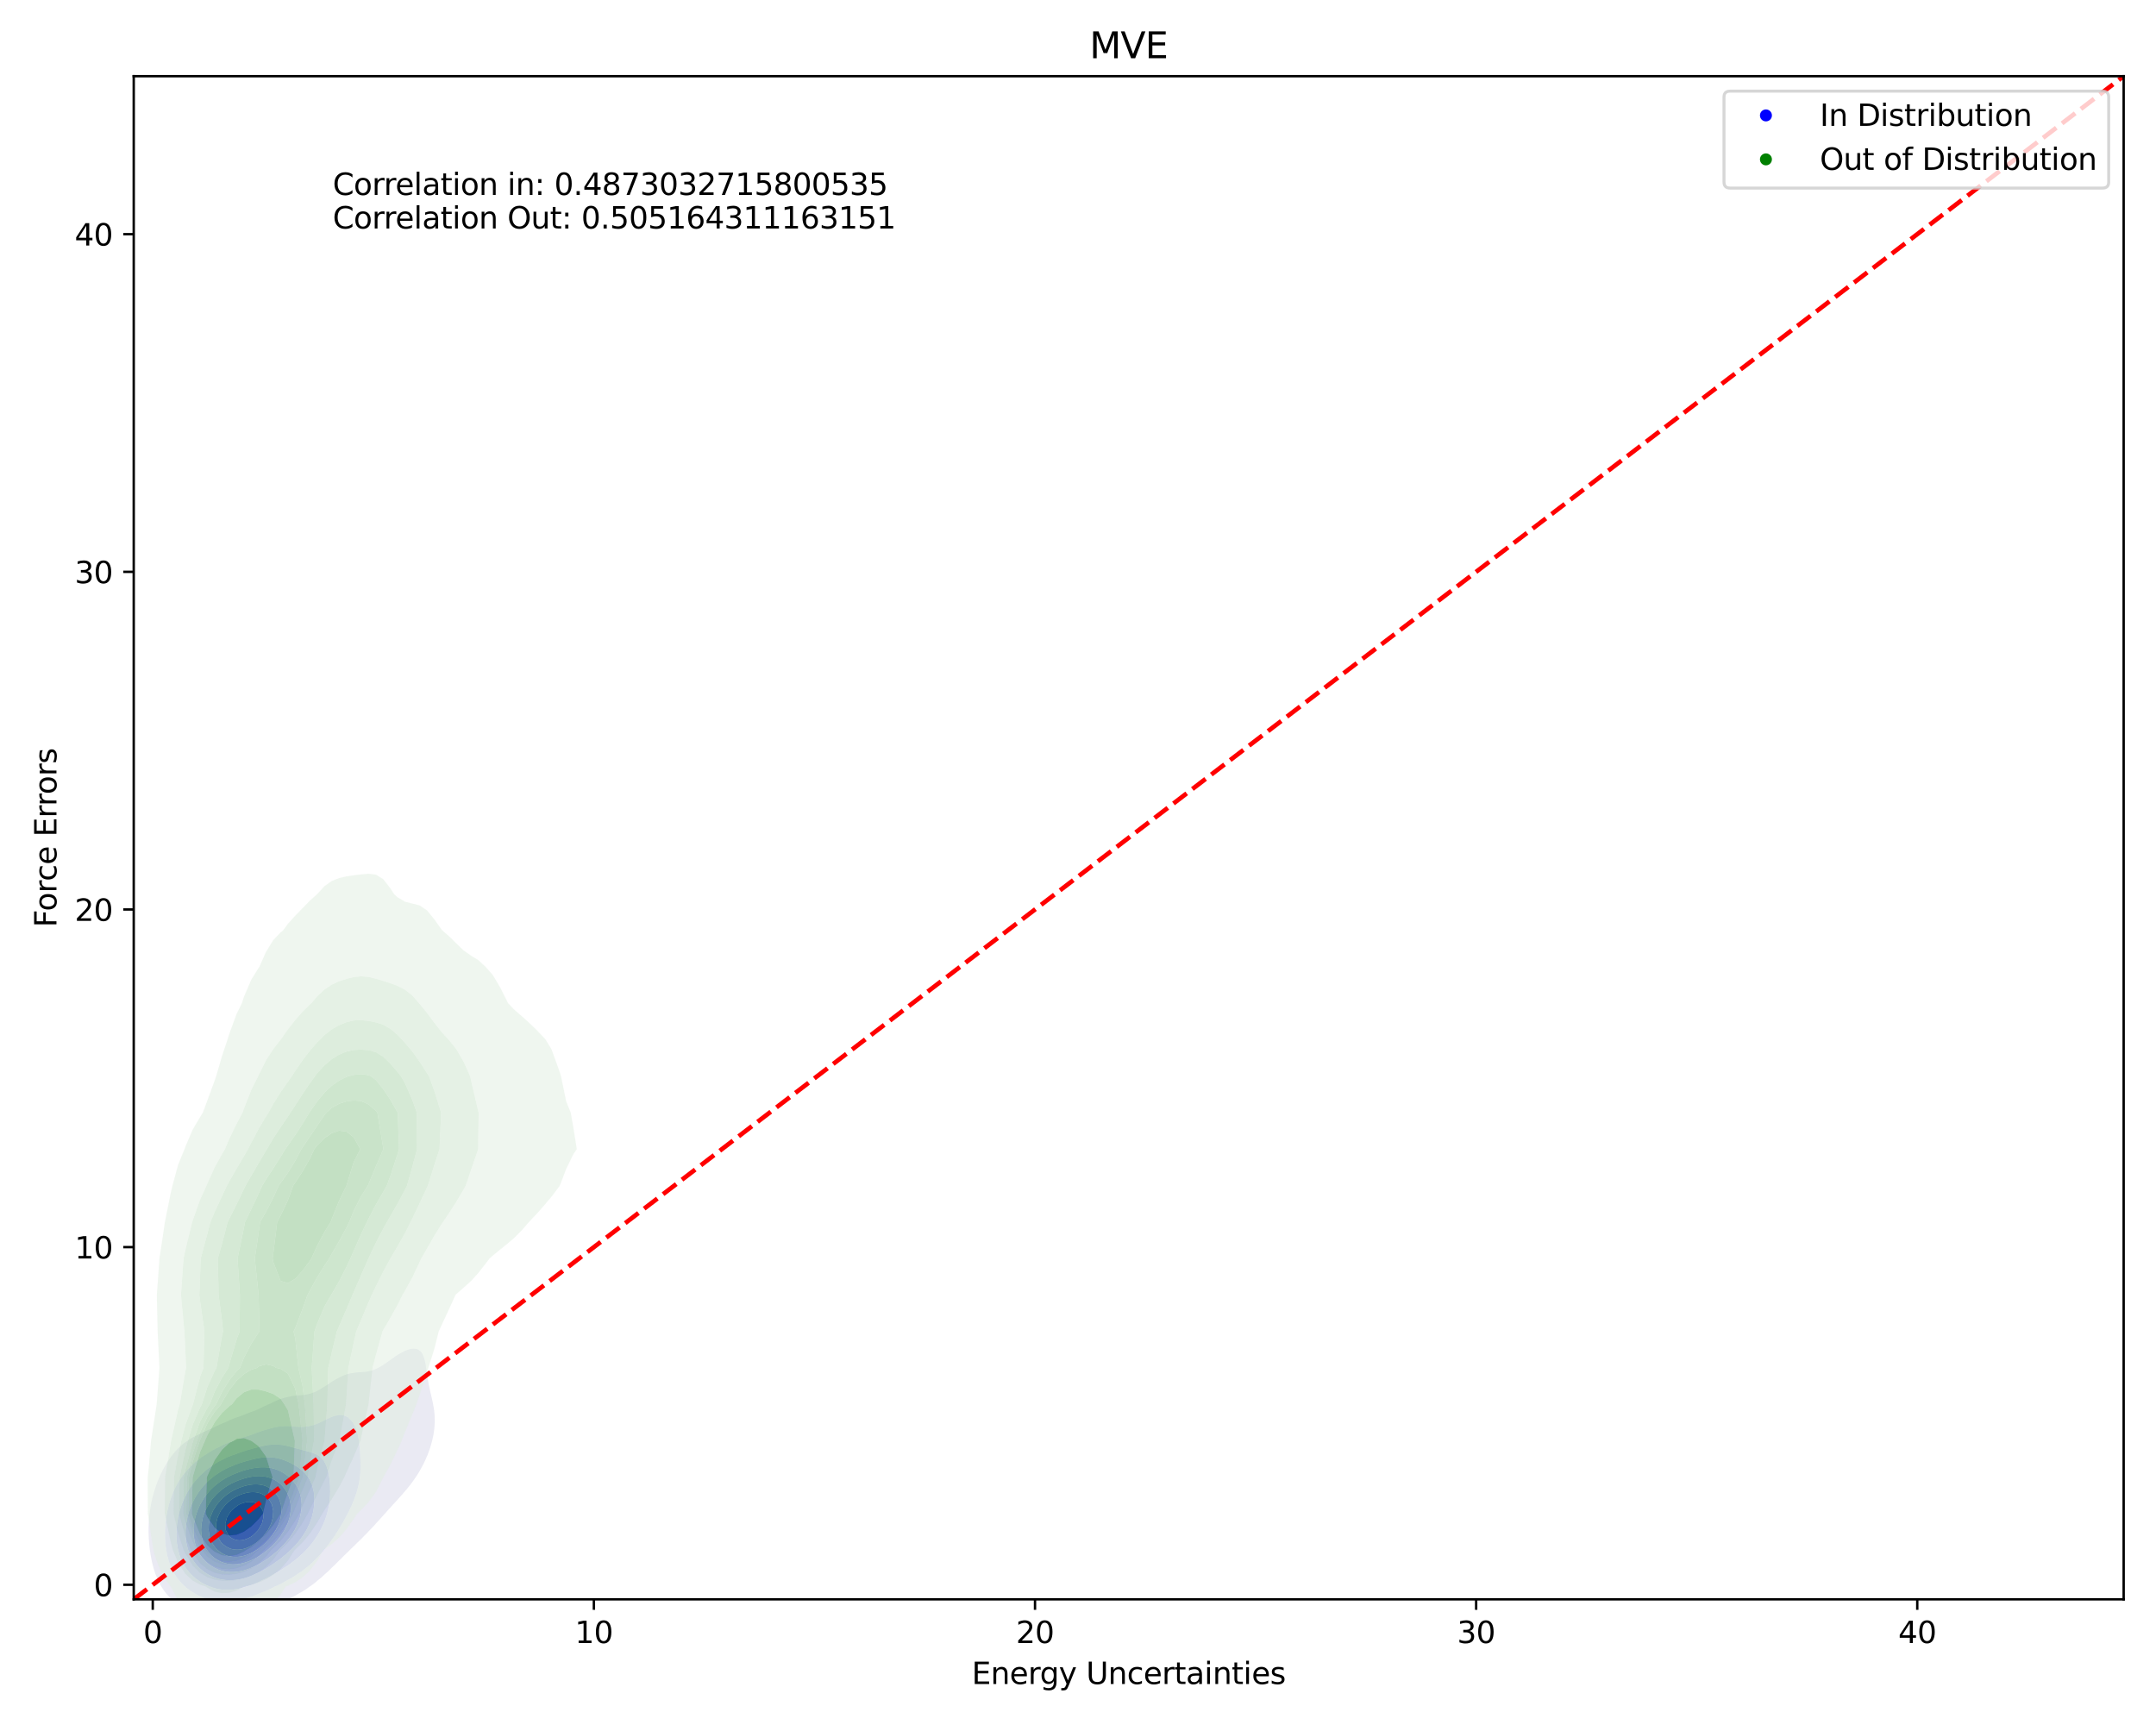 <?xml version="1.0" encoding="utf-8" standalone="no"?>
<!DOCTYPE svg PUBLIC "-//W3C//DTD SVG 1.1//EN"
  "http://www.w3.org/Graphics/SVG/1.1/DTD/svg11.dtd">
<svg xmlns:xlink="http://www.w3.org/1999/xlink" width="720pt" height="576pt" viewBox="0 0 720 576" xmlns="http://www.w3.org/2000/svg" version="1.1">
 <defs>
  <style type="text/css">*{stroke-linejoin: round; stroke-linecap: butt}</style>
 </defs>
 <g id="figure_1">
  <g id="patch_1">
   <path d="M 0 576 
L 720 576 
L 720 0 
L 0 0 
z
" style="fill: #ffffff"/>
  </g>
  <g id="axes_1">
   <g id="patch_2">
    <path d="M 44.66 534.04 
L 709.2 534.04 
L 709.2 25.44 
L 44.66 25.44 
z
" style="fill: #ffffff"/>
   </g>
   <g id="QuadContourSet_1">
    <path d="M 73.092 540.444 
L 73.849 540.443 
L 74.377 540.421 
L 74.606 540.415 
L 75.364 540.375 
L 76.121 540.317 
L 76.878 540.24 
L 77.636 540.144 
L 78.393 540.03 
L 79.15 539.898 
L 79.908 539.746 
L 80.665 539.575 
L 81.422 539.383 
L 82.18 539.171 
L 82.937 538.937 
L 83.694 538.68 
L 84.452 538.4 
L 84.687 538.309 
L 85.209 538.17 
L 85.966 537.955 
L 86.724 537.724 
L 87.481 537.475 
L 88.238 537.206 
L 88.996 536.918 
L 89.753 536.608 
L 90.51 536.274 
L 90.684 536.196 
L 91.268 536.008 
L 92.025 535.748 
L 92.782 535.468 
L 93.54 535.164 
L 94.297 534.834 
L 95.054 534.474 
L 95.804 534.083 
L 95.812 534.08 
L 96.569 533.779 
L 97.326 533.446 
L 98.084 533.077 
L 98.841 532.667 
L 99.599 532.207 
L 99.96 531.97 
L 100.356 531.771 
L 101.113 531.357 
L 101.871 530.892 
L 102.628 530.365 
L 103.28 529.857 
L 103.385 529.792 
L 104.143 529.299 
L 104.9 528.741 
L 105.657 528.108 
L 106.059 527.745 
L 106.415 527.48 
L 107.172 526.876 
L 107.929 526.195 
L 108.5 525.632 
L 108.687 525.475 
L 109.444 524.819 
L 110.201 524.089 
L 110.749 523.519 
L 110.959 523.329 
L 111.716 522.63 
L 112.473 521.865 
L 112.909 521.406 
L 113.231 521.104 
L 113.988 520.382 
L 114.745 519.607 
L 115.047 519.294 
L 115.503 518.867 
L 116.26 518.141 
L 117.017 517.373 
L 117.206 517.181 
L 117.775 516.653 
L 118.532 515.927 
L 119.289 515.158 
L 119.378 515.068 
L 120.047 514.44 
L 120.804 513.695 
L 121.513 512.955 
L 121.561 512.907 
L 122.319 512.164 
L 123.076 511.378 
L 123.57 510.842 
L 123.833 510.571 
L 124.591 509.778 
L 125.348 508.942 
L 125.538 508.73 
L 126.106 508.12 
L 126.863 507.286 
L 127.451 506.617 
L 127.62 506.429 
L 128.378 505.6 
L 129.135 504.746 
L 129.35 504.504 
L 129.892 503.911 
L 130.65 503.078 
L 131.262 502.391 
L 131.407 502.233 
L 132.164 501.414 
L 132.922 500.574 
L 133.184 500.279 
L 133.679 499.735 
L 134.436 498.887 
L 135.052 498.166 
L 135.194 498.003 
L 135.951 497.113 
L 136.708 496.166 
L 136.795 496.053 
L 137.466 495.19 
L 138.223 494.146 
L 138.365 493.94 
L 138.98 493.041 
L 139.738 491.847 
L 139.75 491.827 
L 140.495 490.562 
L 140.962 489.715 
L 141.252 489.15 
L 142.01 487.602 
L 142.01 487.602 
L 142.767 485.835 
L 142.91 485.489 
L 143.524 483.774 
L 143.665 483.376 
L 144.274 481.264 
L 144.282 481.227 
L 144.74 479.151 
L 145.039 477.088 
L 145.047 477.038 
L 145.192 474.925 
L 145.16 472.812 
L 145.039 471.569 
L 144.95 470.7 
L 144.583 468.587 
L 144.282 467.223 
L 144.11 466.474 
L 143.613 464.361 
L 143.524 463.939 
L 143.167 462.249 
L 142.798 460.136 
L 142.767 459.916 
L 142.488 458.023 
L 142.177 455.91 
L 142.01 454.997 
L 141.735 453.797 
L 141.252 452.471 
L 140.818 451.685 
L 140.495 451.292 
L 139.738 450.714 
L 138.98 450.428 
L 138.223 450.34 
L 137.466 450.393 
L 136.708 450.55 
L 135.951 450.791 
L 135.194 451.102 
L 134.436 451.474 
L 134.071 451.685 
L 133.679 451.897 
L 132.922 452.352 
L 132.164 452.84 
L 131.407 453.361 
L 130.805 453.797 
L 130.65 453.903 
L 129.892 454.431 
L 129.135 454.96 
L 128.378 455.484 
L 127.746 455.91 
L 127.62 455.989 
L 126.863 456.43 
L 126.106 456.83 
L 125.348 457.18 
L 124.591 457.476 
L 123.833 457.714 
L 123.076 457.895 
L 122.343 458.023 
L 122.319 458.027 
L 121.561 458.109 
L 120.804 458.169 
L 120.047 458.22 
L 119.289 458.277 
L 118.532 458.351 
L 117.775 458.454 
L 117.017 458.593 
L 116.26 458.774 
L 115.503 459.003 
L 114.745 459.282 
L 113.988 459.616 
L 113.231 460.008 
L 113.011 460.136 
L 112.473 460.404 
L 111.716 460.822 
L 110.959 461.283 
L 110.201 461.786 
L 109.548 462.249 
L 109.444 462.312 
L 108.687 462.778 
L 107.929 463.253 
L 107.172 463.73 
L 106.415 464.196 
L 106.121 464.361 
L 105.657 464.585 
L 104.9 464.907 
L 104.143 465.186 
L 103.385 465.415 
L 102.628 465.594 
L 101.871 465.726 
L 101.113 465.821 
L 100.356 465.892 
L 99.599 465.953 
L 98.841 466.02 
L 98.084 466.105 
L 97.326 466.217 
L 96.569 466.366 
L 96.139 466.474 
L 95.812 466.54 
L 95.054 466.726 
L 94.297 466.947 
L 93.54 467.202 
L 92.782 467.492 
L 92.025 467.816 
L 91.268 468.175 
L 90.51 468.566 
L 90.471 468.587 
L 89.753 468.889 
L 88.996 469.224 
L 88.238 469.574 
L 87.481 469.938 
L 86.724 470.312 
L 85.966 470.694 
L 85.956 470.7 
L 85.209 470.978 
L 84.452 471.261 
L 83.694 471.547 
L 82.937 471.835 
L 82.18 472.129 
L 81.422 472.431 
L 80.665 472.746 
L 80.508 472.812 
L 79.908 473.003 
L 79.15 473.256 
L 78.393 473.529 
L 77.636 473.824 
L 76.878 474.145 
L 76.121 474.492 
L 75.364 474.868 
L 75.252 474.925 
L 74.606 475.174 
L 73.849 475.486 
L 73.092 475.818 
L 72.334 476.172 
L 71.577 476.545 
L 70.819 476.939 
L 70.628 477.038 
L 70.062 477.265 
L 69.305 477.579 
L 68.547 477.911 
L 67.79 478.262 
L 67.033 478.636 
L 66.275 479.037 
L 66.068 479.151 
L 65.518 479.395 
L 64.761 479.764 
L 64.003 480.178 
L 63.246 480.649 
L 62.489 481.187 
L 62.39 481.264 
L 61.731 481.698 
L 60.974 482.277 
L 60.217 482.956 
L 59.799 483.376 
L 59.459 483.684 
L 58.702 484.456 
L 57.945 485.368 
L 57.851 485.489 
L 57.187 486.299 
L 56.43 487.38 
L 56.286 487.602 
L 55.673 488.525 
L 54.985 489.715 
L 54.915 489.837 
L 54.158 491.249 
L 53.875 491.827 
L 53.401 492.847 
L 52.929 493.94 
L 52.643 494.664 
L 52.121 496.053 
L 51.886 496.767 
L 51.434 498.166 
L 51.129 499.304 
L 50.864 500.279 
L 50.412 502.391 
L 50.371 502.64 
L 50.048 504.504 
L 49.8 506.617 
L 49.658 508.73 
L 49.614 510.666 
L 49.609 510.842 
L 49.614 511.056 
L 49.649 512.955 
L 49.774 515.068 
L 49.988 517.181 
L 50.309 519.294 
L 50.371 519.607 
L 50.709 521.406 
L 51.129 523.053 
L 51.245 523.519 
L 51.886 525.503 
L 51.929 525.632 
L 52.643 527.393 
L 52.799 527.745 
L 53.401 528.938 
L 53.936 529.857 
L 54.158 530.217 
L 54.915 531.327 
L 55.434 531.97 
L 55.673 532.273 
L 56.43 533.144 
L 57.187 533.867 
L 57.438 534.083 
L 57.945 534.57 
L 58.702 535.211 
L 59.459 535.757 
L 60.164 536.196 
L 60.217 536.235 
L 60.974 536.772 
L 61.731 537.239 
L 62.489 537.647 
L 63.246 538.003 
L 63.991 538.309 
L 64.003 538.315 
L 64.761 538.695 
L 65.518 539.026 
L 66.275 539.314 
L 67.033 539.561 
L 67.79 539.773 
L 68.547 539.951 
L 69.305 540.097 
L 70.062 540.215 
L 70.819 540.307 
L 71.577 540.373 
L 72.334 540.415 
L 72.548 540.421 
z
M 69.725 534.083 
L 69.305 533.973 
L 68.547 533.742 
L 67.79 533.47 
L 67.033 533.155 
L 66.275 532.79 
L 65.518 532.372 
L 64.877 531.97 
L 64.761 531.907 
L 64.003 531.463 
L 63.246 530.951 
L 62.489 530.36 
L 61.92 529.857 
L 61.731 529.702 
L 60.974 529.017 
L 60.217 528.211 
L 59.826 527.745 
L 59.459 527.298 
L 58.702 526.252 
L 58.306 525.632 
L 57.945 525 
L 57.204 523.519 
L 57.187 523.479 
L 56.43 521.493 
L 56.399 521.406 
L 55.822 519.294 
L 55.673 518.469 
L 55.433 517.181 
L 55.199 515.068 
L 55.1 512.955 
L 55.12 510.842 
L 55.254 508.73 
L 55.511 506.617 
L 55.673 505.717 
L 55.885 504.504 
L 56.399 502.391 
L 56.43 502.289 
L 57.049 500.279 
L 57.187 499.905 
L 57.872 498.166 
L 57.945 498.004 
L 58.702 496.407 
L 58.886 496.053 
L 59.459 495.02 
L 60.144 493.94 
L 60.217 493.829 
L 60.974 492.727 
L 61.7 491.827 
L 61.731 491.788 
L 62.489 490.87 
L 63.246 490.08 
L 63.632 489.715 
L 64.003 489.335 
L 64.761 488.623 
L 65.518 487.998 
L 66.049 487.602 
L 66.275 487.41 
L 67.033 486.803 
L 67.79 486.261 
L 68.547 485.777 
L 69.035 485.489 
L 69.305 485.3 
L 70.062 484.796 
L 70.819 484.342 
L 71.577 483.932 
L 72.334 483.562 
L 72.744 483.376 
L 73.092 483.18 
L 73.849 482.78 
L 74.606 482.419 
L 75.364 482.091 
L 76.121 481.793 
L 76.878 481.522 
L 77.636 481.273 
L 77.665 481.264 
L 78.393 480.965 
L 79.15 480.675 
L 79.908 480.403 
L 80.665 480.144 
L 81.422 479.896 
L 82.18 479.655 
L 82.937 479.421 
L 83.694 479.192 
L 83.832 479.151 
L 84.452 478.905 
L 85.209 478.613 
L 85.966 478.332 
L 86.724 478.062 
L 87.481 477.805 
L 88.238 477.564 
L 88.996 477.339 
L 89.753 477.132 
L 90.138 477.038 
L 90.51 476.921 
L 91.268 476.714 
L 92.025 476.541 
L 92.782 476.404 
L 93.54 476.302 
L 94.297 476.236 
L 95.054 476.204 
L 95.812 476.204 
L 96.569 476.231 
L 97.326 476.277 
L 98.084 476.335 
L 98.841 476.393 
L 99.599 476.44 
L 100.356 476.466 
L 101.113 476.459 
L 101.871 476.412 
L 102.628 476.319 
L 103.385 476.178 
L 104.143 475.989 
L 104.9 475.755 
L 105.657 475.48 
L 106.415 475.169 
L 106.962 474.925 
L 107.172 474.823 
L 107.929 474.447 
L 108.687 474.071 
L 109.444 473.706 
L 110.201 473.362 
L 110.959 473.05 
L 111.64 472.812 
L 111.716 472.785 
L 112.473 472.597 
L 113.231 472.494 
L 113.988 472.492 
L 114.745 472.607 
L 115.38 472.812 
L 115.503 472.863 
L 116.26 473.336 
L 117.017 474.012 
L 117.775 474.89 
L 117.803 474.925 
L 118.532 476.312 
L 118.883 477.038 
L 119.289 478.4 
L 119.52 479.151 
L 119.903 481.264 
L 120.047 482.637 
L 120.135 483.376 
L 120.289 485.489 
L 120.381 487.602 
L 120.406 489.715 
L 120.328 491.827 
L 120.102 493.94 
L 120.047 494.208 
L 119.72 496.053 
L 119.289 497.617 
L 119.159 498.166 
L 118.532 499.97 
L 118.438 500.279 
L 117.775 501.866 
L 117.58 502.391 
L 117.017 503.552 
L 116.599 504.504 
L 116.26 505.124 
L 115.503 506.617 
L 115.503 506.617 
L 114.745 507.961 
L 114.333 508.73 
L 113.988 509.286 
L 113.231 510.547 
L 113.06 510.842 
L 112.473 511.749 
L 111.716 512.908 
L 111.686 512.955 
L 110.959 514.015 
L 110.201 515.067 
L 110.201 515.068 
L 109.444 516.089 
L 108.687 517.04 
L 108.574 517.181 
L 107.929 517.975 
L 107.172 518.841 
L 106.754 519.294 
L 106.415 519.672 
L 105.657 520.473 
L 104.9 521.198 
L 104.672 521.406 
L 104.143 521.924 
L 103.385 522.606 
L 102.628 523.221 
L 102.236 523.519 
L 101.871 523.828 
L 101.113 524.426 
L 100.356 524.967 
L 99.599 525.457 
L 99.314 525.632 
L 98.841 525.967 
L 98.084 526.468 
L 97.326 526.925 
L 96.569 527.345 
L 95.812 527.731 
L 95.784 527.745 
L 95.054 528.183 
L 94.297 528.605 
L 93.54 528.995 
L 92.782 529.359 
L 92.025 529.696 
L 91.649 529.857 
L 91.268 530.062 
L 90.51 530.451 
L 89.753 530.814 
L 88.996 531.151 
L 88.238 531.464 
L 87.481 531.754 
L 86.881 531.97 
L 86.724 532.044 
L 85.966 532.385 
L 85.209 532.698 
L 84.452 532.985 
L 83.694 533.246 
L 82.937 533.484 
L 82.18 533.698 
L 81.422 533.89 
L 80.665 534.061 
L 80.555 534.083 
L 79.908 534.26 
L 79.15 534.438 
L 78.393 534.587 
L 77.636 534.707 
L 76.878 534.797 
L 76.121 534.859 
L 75.364 534.891 
L 74.606 534.894 
L 73.849 534.864 
L 73.092 534.803 
L 72.334 534.707 
L 71.577 534.575 
L 70.819 534.405 
L 70.062 534.194 
z
" clip-path="url(#p1e76c0d101)" style="fill: #eaeaf3"/>
    <path d="M 70.062 534.194 
L 70.819 534.405 
L 71.577 534.575 
L 72.334 534.707 
L 73.092 534.803 
L 73.849 534.864 
L 74.606 534.894 
L 75.364 534.891 
L 76.121 534.859 
L 76.878 534.797 
L 77.636 534.707 
L 78.393 534.587 
L 79.15 534.438 
L 79.908 534.26 
L 80.555 534.083 
L 80.665 534.061 
L 81.422 533.89 
L 82.18 533.698 
L 82.937 533.484 
L 83.694 533.246 
L 84.452 532.985 
L 85.209 532.698 
L 85.966 532.385 
L 86.724 532.044 
L 86.881 531.97 
L 87.481 531.754 
L 88.238 531.464 
L 88.996 531.151 
L 89.753 530.814 
L 90.51 530.451 
L 91.268 530.062 
L 91.649 529.857 
L 92.025 529.696 
L 92.782 529.359 
L 93.54 528.995 
L 94.297 528.605 
L 95.054 528.183 
L 95.784 527.745 
L 95.812 527.731 
L 96.569 527.345 
L 97.326 526.925 
L 98.084 526.468 
L 98.841 525.967 
L 99.314 525.632 
L 99.599 525.457 
L 100.356 524.967 
L 101.113 524.426 
L 101.871 523.828 
L 102.236 523.519 
L 102.628 523.221 
L 103.385 522.606 
L 104.143 521.924 
L 104.672 521.406 
L 104.9 521.198 
L 105.657 520.473 
L 106.415 519.672 
L 106.754 519.294 
L 107.172 518.841 
L 107.929 517.975 
L 108.574 517.181 
L 108.687 517.04 
L 109.444 516.089 
L 110.201 515.068 
L 110.201 515.067 
L 110.959 514.015 
L 111.686 512.955 
L 111.716 512.908 
L 112.473 511.749 
L 113.06 510.842 
L 113.231 510.547 
L 113.988 509.286 
L 114.333 508.73 
L 114.745 507.961 
L 115.503 506.617 
L 115.503 506.617 
L 116.26 505.124 
L 116.599 504.504 
L 117.017 503.552 
L 117.58 502.391 
L 117.775 501.866 
L 118.438 500.279 
L 118.532 499.97 
L 119.159 498.166 
L 119.289 497.617 
L 119.72 496.053 
L 120.047 494.208 
L 120.102 493.94 
L 120.328 491.827 
L 120.406 489.715 
L 120.381 487.602 
L 120.289 485.489 
L 120.135 483.376 
L 120.047 482.637 
L 119.903 481.264 
L 119.52 479.151 
L 119.289 478.4 
L 118.883 477.038 
L 118.532 476.312 
L 117.803 474.925 
L 117.775 474.89 
L 117.017 474.012 
L 116.26 473.336 
L 115.503 472.863 
L 115.38 472.812 
L 114.745 472.607 
L 113.988 472.492 
L 113.231 472.494 
L 112.473 472.597 
L 111.716 472.785 
L 111.64 472.812 
L 110.959 473.05 
L 110.201 473.362 
L 109.444 473.706 
L 108.687 474.071 
L 107.929 474.447 
L 107.172 474.823 
L 106.962 474.925 
L 106.415 475.169 
L 105.657 475.48 
L 104.9 475.755 
L 104.143 475.989 
L 103.385 476.178 
L 102.628 476.319 
L 101.871 476.412 
L 101.113 476.459 
L 100.356 476.466 
L 99.599 476.44 
L 98.841 476.393 
L 98.084 476.335 
L 97.326 476.277 
L 96.569 476.231 
L 95.812 476.204 
L 95.054 476.204 
L 94.297 476.236 
L 93.54 476.302 
L 92.782 476.404 
L 92.025 476.541 
L 91.268 476.714 
L 90.51 476.921 
L 90.138 477.038 
L 89.753 477.132 
L 88.996 477.339 
L 88.238 477.564 
L 87.481 477.805 
L 86.724 478.062 
L 85.966 478.332 
L 85.209 478.613 
L 84.452 478.905 
L 83.832 479.151 
L 83.694 479.192 
L 82.937 479.421 
L 82.18 479.655 
L 81.422 479.896 
L 80.665 480.144 
L 79.908 480.403 
L 79.15 480.675 
L 78.393 480.965 
L 77.665 481.264 
L 77.636 481.273 
L 76.878 481.522 
L 76.121 481.793 
L 75.364 482.091 
L 74.606 482.419 
L 73.849 482.78 
L 73.092 483.18 
L 72.744 483.376 
L 72.334 483.562 
L 71.577 483.932 
L 70.819 484.342 
L 70.062 484.796 
L 69.305 485.3 
L 69.035 485.489 
L 68.547 485.777 
L 67.79 486.261 
L 67.033 486.803 
L 66.275 487.41 
L 66.049 487.602 
L 65.518 487.998 
L 64.761 488.623 
L 64.003 489.335 
L 63.632 489.715 
L 63.246 490.08 
L 62.489 490.87 
L 61.731 491.788 
L 61.7 491.827 
L 60.974 492.727 
L 60.217 493.829 
L 60.144 493.94 
L 59.459 495.02 
L 58.886 496.053 
L 58.702 496.407 
L 57.945 498.004 
L 57.872 498.166 
L 57.187 499.905 
L 57.049 500.279 
L 56.43 502.289 
L 56.399 502.391 
L 55.885 504.504 
L 55.673 505.717 
L 55.511 506.617 
L 55.254 508.73 
L 55.12 510.842 
L 55.1 512.955 
L 55.199 515.068 
L 55.433 517.181 
L 55.673 518.469 
L 55.822 519.294 
L 56.399 521.406 
L 56.43 521.493 
L 57.187 523.479 
L 57.204 523.519 
L 57.945 525 
L 58.306 525.632 
L 58.702 526.252 
L 59.459 527.298 
L 59.826 527.745 
L 60.217 528.211 
L 60.974 529.017 
L 61.731 529.702 
L 61.92 529.857 
L 62.489 530.36 
L 63.246 530.951 
L 64.003 531.463 
L 64.761 531.907 
L 64.877 531.97 
L 65.518 532.372 
L 66.275 532.79 
L 67.033 533.155 
L 67.79 533.47 
L 68.547 533.742 
L 69.305 533.973 
L 69.725 534.083 
z
M 70.373 529.857 
L 70.062 529.754 
L 69.305 529.462 
L 68.547 529.12 
L 67.79 528.723 
L 67.033 528.265 
L 66.284 527.745 
L 66.275 527.739 
L 65.518 527.205 
L 64.761 526.586 
L 64.003 525.87 
L 63.773 525.632 
L 63.246 525.072 
L 62.489 524.149 
L 62.032 523.519 
L 61.731 523.052 
L 60.974 521.727 
L 60.807 521.406 
L 60.217 519.986 
L 59.953 519.294 
L 59.459 517.439 
L 59.393 517.181 
L 59.054 515.068 
L 58.916 512.955 
L 58.948 510.842 
L 59.139 508.73 
L 59.459 506.836 
L 59.495 506.617 
L 59.999 504.504 
L 60.217 503.815 
L 60.68 502.391 
L 60.974 501.653 
L 61.557 500.279 
L 61.731 499.919 
L 62.489 498.462 
L 62.654 498.166 
L 63.246 497.181 
L 64.003 496.075 
L 64.019 496.053 
L 64.761 495.038 
L 65.518 494.139 
L 65.697 493.94 
L 66.275 493.28 
L 67.033 492.506 
L 67.79 491.827 
L 67.79 491.827 
L 68.547 491.126 
L 69.305 490.506 
L 70.062 489.957 
L 70.425 489.715 
L 70.819 489.417 
L 71.577 488.892 
L 72.334 488.424 
L 73.092 488.005 
L 73.849 487.631 
L 73.911 487.602 
L 74.606 487.219 
L 75.364 486.842 
L 76.121 486.501 
L 76.878 486.192 
L 77.636 485.909 
L 78.393 485.649 
L 78.887 485.489 
L 79.15 485.384 
L 79.908 485.097 
L 80.665 484.827 
L 81.422 484.573 
L 82.18 484.332 
L 82.937 484.104 
L 83.694 483.887 
L 84.452 483.681 
L 85.209 483.487 
L 85.672 483.376 
L 85.966 483.288 
L 86.724 483.078 
L 87.481 482.891 
L 88.238 482.727 
L 88.996 482.59 
L 89.753 482.479 
L 90.51 482.399 
L 91.268 482.352 
L 92.025 482.337 
L 92.782 482.358 
L 93.54 482.415 
L 94.297 482.506 
L 95.054 482.631 
L 95.812 482.787 
L 96.569 482.968 
L 97.326 483.17 
L 98.049 483.376 
L 98.084 483.385 
L 98.841 483.583 
L 99.599 483.786 
L 100.356 483.99 
L 101.113 484.193 
L 101.871 484.395 
L 102.628 484.6 
L 103.385 484.813 
L 104.143 485.046 
L 104.9 485.314 
L 105.324 485.489 
L 105.657 485.642 
L 106.415 486.072 
L 107.172 486.658 
L 107.929 487.479 
L 108.021 487.602 
L 108.687 488.767 
L 109.094 489.715 
L 109.444 490.877 
L 109.687 491.827 
L 110.039 493.94 
L 110.201 495.77 
L 110.226 496.053 
L 110.271 498.166 
L 110.201 499.538 
L 110.167 500.279 
L 109.911 502.391 
L 109.474 504.504 
L 109.444 504.604 
L 108.865 506.617 
L 108.687 507.081 
L 108.062 508.73 
L 107.929 509.009 
L 107.172 510.601 
L 107.056 510.842 
L 106.415 511.972 
L 105.831 512.955 
L 105.657 513.215 
L 104.9 514.318 
L 104.353 515.068 
L 104.143 515.336 
L 103.385 516.268 
L 102.628 517.123 
L 102.576 517.181 
L 101.871 517.937 
L 101.113 518.684 
L 100.446 519.294 
L 100.356 519.377 
L 99.599 520.061 
L 98.841 520.689 
L 98.084 521.269 
L 97.899 521.406 
L 97.326 521.857 
L 96.569 522.418 
L 95.812 522.938 
L 95.054 523.421 
L 94.897 523.519 
L 94.297 523.933 
L 93.54 524.426 
L 92.782 524.886 
L 92.025 525.314 
L 91.43 525.632 
L 91.268 525.732 
L 90.51 526.187 
L 89.753 526.611 
L 88.996 527.003 
L 88.238 527.367 
L 87.481 527.704 
L 87.386 527.745 
L 86.724 528.086 
L 85.966 528.447 
L 85.209 528.776 
L 84.452 529.076 
L 83.694 529.348 
L 82.937 529.592 
L 82.18 529.812 
L 82.004 529.857 
L 81.422 530.048 
L 80.665 530.264 
L 79.908 530.448 
L 79.15 530.6 
L 78.393 530.72 
L 77.636 530.809 
L 76.878 530.866 
L 76.121 530.891 
L 75.364 530.881 
L 74.606 530.838 
L 73.849 530.757 
L 73.092 530.639 
L 72.334 530.48 
L 71.577 530.278 
L 70.819 530.03 
z
" clip-path="url(#p1e76c0d101)" style="fill: #d9d9f4"/>
    <path d="M 70.819 530.03 
L 71.577 530.278 
L 72.334 530.48 
L 73.092 530.639 
L 73.849 530.757 
L 74.606 530.838 
L 75.364 530.881 
L 76.121 530.891 
L 76.878 530.866 
L 77.636 530.809 
L 78.393 530.72 
L 79.15 530.6 
L 79.908 530.448 
L 80.665 530.264 
L 81.422 530.048 
L 82.004 529.857 
L 82.18 529.812 
L 82.937 529.592 
L 83.694 529.348 
L 84.452 529.076 
L 85.209 528.776 
L 85.966 528.447 
L 86.724 528.086 
L 87.386 527.745 
L 87.481 527.704 
L 88.238 527.367 
L 88.996 527.003 
L 89.753 526.611 
L 90.51 526.187 
L 91.268 525.732 
L 91.43 525.632 
L 92.025 525.314 
L 92.782 524.886 
L 93.54 524.426 
L 94.297 523.933 
L 94.897 523.519 
L 95.054 523.421 
L 95.812 522.938 
L 96.569 522.418 
L 97.326 521.857 
L 97.899 521.406 
L 98.084 521.269 
L 98.841 520.689 
L 99.599 520.061 
L 100.356 519.377 
L 100.446 519.294 
L 101.113 518.684 
L 101.871 517.937 
L 102.576 517.181 
L 102.628 517.123 
L 103.385 516.268 
L 104.143 515.336 
L 104.353 515.068 
L 104.9 514.318 
L 105.657 513.215 
L 105.831 512.955 
L 106.415 511.972 
L 107.056 510.842 
L 107.172 510.601 
L 107.929 509.009 
L 108.062 508.73 
L 108.687 507.081 
L 108.865 506.617 
L 109.444 504.604 
L 109.474 504.504 
L 109.911 502.391 
L 110.167 500.279 
L 110.201 499.538 
L 110.271 498.166 
L 110.226 496.053 
L 110.201 495.77 
L 110.039 493.94 
L 109.687 491.827 
L 109.444 490.877 
L 109.094 489.715 
L 108.687 488.767 
L 108.021 487.602 
L 107.929 487.479 
L 107.172 486.658 
L 106.415 486.072 
L 105.657 485.642 
L 105.324 485.489 
L 104.9 485.314 
L 104.143 485.046 
L 103.385 484.813 
L 102.628 484.6 
L 101.871 484.395 
L 101.113 484.193 
L 100.356 483.99 
L 99.599 483.786 
L 98.841 483.583 
L 98.084 483.385 
L 98.049 483.376 
L 97.326 483.17 
L 96.569 482.968 
L 95.812 482.787 
L 95.054 482.631 
L 94.297 482.506 
L 93.54 482.415 
L 92.782 482.358 
L 92.025 482.337 
L 91.268 482.352 
L 90.51 482.399 
L 89.753 482.479 
L 88.996 482.59 
L 88.238 482.727 
L 87.481 482.891 
L 86.724 483.078 
L 85.966 483.288 
L 85.672 483.376 
L 85.209 483.487 
L 84.452 483.681 
L 83.694 483.887 
L 82.937 484.104 
L 82.18 484.332 
L 81.422 484.573 
L 80.665 484.827 
L 79.908 485.097 
L 79.15 485.384 
L 78.887 485.489 
L 78.393 485.649 
L 77.636 485.909 
L 76.878 486.192 
L 76.121 486.501 
L 75.364 486.842 
L 74.606 487.219 
L 73.911 487.602 
L 73.849 487.631 
L 73.092 488.005 
L 72.334 488.424 
L 71.577 488.892 
L 70.819 489.417 
L 70.425 489.715 
L 70.062 489.957 
L 69.305 490.506 
L 68.547 491.126 
L 67.79 491.827 
L 67.79 491.827 
L 67.033 492.506 
L 66.275 493.28 
L 65.697 493.94 
L 65.518 494.139 
L 64.761 495.038 
L 64.019 496.053 
L 64.003 496.075 
L 63.246 497.181 
L 62.654 498.166 
L 62.489 498.462 
L 61.731 499.919 
L 61.557 500.279 
L 60.974 501.653 
L 60.68 502.391 
L 60.217 503.815 
L 59.999 504.504 
L 59.495 506.617 
L 59.459 506.836 
L 59.139 508.73 
L 58.948 510.842 
L 58.916 512.955 
L 59.054 515.068 
L 59.393 517.181 
L 59.459 517.439 
L 59.953 519.294 
L 60.217 519.986 
L 60.807 521.406 
L 60.974 521.727 
L 61.731 523.052 
L 62.032 523.519 
L 62.489 524.149 
L 63.246 525.072 
L 63.773 525.632 
L 64.003 525.87 
L 64.761 526.586 
L 65.518 527.205 
L 66.275 527.739 
L 66.284 527.745 
L 67.033 528.265 
L 67.79 528.723 
L 68.547 529.12 
L 69.305 529.462 
L 70.062 529.754 
L 70.373 529.857 
z
M 69.374 525.632 
L 69.305 525.593 
L 68.547 525.123 
L 67.79 524.578 
L 67.033 523.946 
L 66.576 523.519 
L 66.275 523.222 
L 65.518 522.387 
L 64.761 521.41 
L 64.758 521.406 
L 64.003 520.183 
L 63.525 519.294 
L 63.246 518.612 
L 62.712 517.181 
L 62.489 516.246 
L 62.22 515.068 
L 61.989 512.955 
L 61.985 510.842 
L 62.184 508.73 
L 62.489 507.134 
L 62.586 506.617 
L 63.185 504.504 
L 63.246 504.338 
L 63.999 502.391 
L 64.003 502.382 
L 64.761 500.822 
L 65.047 500.279 
L 65.518 499.482 
L 66.275 498.323 
L 66.384 498.166 
L 67.033 497.281 
L 67.79 496.364 
L 68.068 496.053 
L 68.547 495.518 
L 69.305 494.751 
L 70.062 494.072 
L 70.22 493.94 
L 70.819 493.415 
L 71.577 492.817 
L 72.334 492.286 
L 73.065 491.827 
L 73.092 491.81 
L 73.849 491.319 
L 74.606 490.879 
L 75.364 490.484 
L 76.121 490.128 
L 76.878 489.805 
L 77.106 489.715 
L 77.636 489.472 
L 78.393 489.151 
L 79.15 488.857 
L 79.908 488.586 
L 80.665 488.335 
L 81.422 488.103 
L 82.18 487.887 
L 82.937 487.687 
L 83.284 487.602 
L 83.694 487.482 
L 84.452 487.282 
L 85.209 487.103 
L 85.966 486.947 
L 86.724 486.816 
L 87.481 486.711 
L 88.238 486.635 
L 88.996 486.591 
L 89.753 486.581 
L 90.51 486.607 
L 91.268 486.672 
L 92.025 486.779 
L 92.782 486.928 
L 93.54 487.122 
L 94.297 487.359 
L 94.955 487.602 
L 95.054 487.637 
L 95.812 487.933 
L 96.569 488.269 
L 97.326 488.646 
L 98.084 489.063 
L 98.841 489.52 
L 99.146 489.715 
L 99.599 490.02 
L 100.356 490.575 
L 101.113 491.204 
L 101.775 491.827 
L 101.871 491.933 
L 102.628 492.854 
L 103.363 493.94 
L 103.385 493.985 
L 104.143 495.681 
L 104.287 496.053 
L 104.789 498.166 
L 104.9 499.3 
L 104.991 500.279 
L 104.941 502.391 
L 104.9 502.688 
L 104.662 504.504 
L 104.143 506.617 
L 104.143 506.617 
L 103.385 508.726 
L 103.384 508.73 
L 102.628 510.312 
L 102.368 510.842 
L 101.871 511.67 
L 101.113 512.872 
L 101.06 512.955 
L 100.356 513.91 
L 99.599 514.871 
L 99.44 515.068 
L 98.841 515.749 
L 98.084 516.561 
L 97.47 517.181 
L 97.326 517.321 
L 96.569 518.045 
L 95.812 518.72 
L 95.126 519.294 
L 95.054 519.354 
L 94.297 519.987 
L 93.54 520.578 
L 92.782 521.128 
L 92.384 521.406 
L 92.025 521.672 
L 91.268 522.209 
L 90.51 522.709 
L 89.753 523.173 
L 89.152 523.519 
L 88.996 523.618 
L 88.238 524.082 
L 87.481 524.509 
L 86.724 524.902 
L 85.966 525.261 
L 85.209 525.59 
L 85.105 525.632 
L 84.452 525.938 
L 83.694 526.258 
L 82.937 526.543 
L 82.18 526.795 
L 81.422 527.013 
L 80.665 527.2 
L 79.908 527.355 
L 79.15 527.478 
L 78.393 527.569 
L 77.636 527.627 
L 76.878 527.652 
L 76.121 527.642 
L 75.364 527.594 
L 74.606 527.509 
L 73.849 527.382 
L 73.092 527.212 
L 72.334 526.995 
L 71.577 526.729 
L 70.819 526.409 
L 70.062 526.031 
z
" clip-path="url(#p1e76c0d101)" style="fill: #c2c2f5"/>
    <path d="M 70.062 526.031 
L 70.819 526.409 
L 71.577 526.729 
L 72.334 526.995 
L 73.092 527.212 
L 73.849 527.382 
L 74.606 527.509 
L 75.364 527.594 
L 76.121 527.642 
L 76.878 527.652 
L 77.636 527.627 
L 78.393 527.569 
L 79.15 527.478 
L 79.908 527.355 
L 80.665 527.2 
L 81.422 527.013 
L 82.18 526.795 
L 82.937 526.543 
L 83.694 526.258 
L 84.452 525.938 
L 85.105 525.632 
L 85.209 525.59 
L 85.966 525.261 
L 86.724 524.902 
L 87.481 524.509 
L 88.238 524.082 
L 88.996 523.618 
L 89.152 523.519 
L 89.753 523.173 
L 90.51 522.709 
L 91.268 522.209 
L 92.025 521.672 
L 92.384 521.406 
L 92.782 521.128 
L 93.54 520.578 
L 94.297 519.987 
L 95.054 519.354 
L 95.126 519.294 
L 95.812 518.72 
L 96.569 518.045 
L 97.326 517.321 
L 97.47 517.181 
L 98.084 516.561 
L 98.841 515.749 
L 99.44 515.068 
L 99.599 514.871 
L 100.356 513.91 
L 101.06 512.955 
L 101.113 512.872 
L 101.871 511.67 
L 102.368 510.842 
L 102.628 510.312 
L 103.384 508.73 
L 103.385 508.726 
L 104.143 506.617 
L 104.143 506.617 
L 104.662 504.504 
L 104.9 502.688 
L 104.941 502.391 
L 104.991 500.279 
L 104.9 499.3 
L 104.789 498.166 
L 104.287 496.053 
L 104.143 495.681 
L 103.385 493.985 
L 103.363 493.94 
L 102.628 492.854 
L 101.871 491.933 
L 101.775 491.827 
L 101.113 491.204 
L 100.356 490.575 
L 99.599 490.02 
L 99.146 489.715 
L 98.841 489.52 
L 98.084 489.063 
L 97.326 488.646 
L 96.569 488.269 
L 95.812 487.933 
L 95.054 487.637 
L 94.955 487.602 
L 94.297 487.359 
L 93.54 487.122 
L 92.782 486.928 
L 92.025 486.779 
L 91.268 486.672 
L 90.51 486.607 
L 89.753 486.581 
L 88.996 486.591 
L 88.238 486.635 
L 87.481 486.711 
L 86.724 486.816 
L 85.966 486.947 
L 85.209 487.103 
L 84.452 487.282 
L 83.694 487.482 
L 83.284 487.602 
L 82.937 487.687 
L 82.18 487.887 
L 81.422 488.103 
L 80.665 488.335 
L 79.908 488.586 
L 79.15 488.857 
L 78.393 489.151 
L 77.636 489.472 
L 77.106 489.715 
L 76.878 489.805 
L 76.121 490.128 
L 75.364 490.484 
L 74.606 490.879 
L 73.849 491.319 
L 73.092 491.81 
L 73.065 491.827 
L 72.334 492.286 
L 71.577 492.817 
L 70.819 493.415 
L 70.22 493.94 
L 70.062 494.072 
L 69.305 494.751 
L 68.547 495.518 
L 68.068 496.053 
L 67.79 496.364 
L 67.033 497.281 
L 66.384 498.166 
L 66.275 498.323 
L 65.518 499.482 
L 65.047 500.279 
L 64.761 500.822 
L 64.003 502.382 
L 63.999 502.391 
L 63.246 504.338 
L 63.185 504.504 
L 62.586 506.617 
L 62.489 507.134 
L 62.184 508.73 
L 61.985 510.842 
L 61.989 512.955 
L 62.22 515.068 
L 62.489 516.246 
L 62.712 517.181 
L 63.246 518.612 
L 63.525 519.294 
L 64.003 520.183 
L 64.758 521.406 
L 64.761 521.41 
L 65.518 522.387 
L 66.275 523.222 
L 66.576 523.519 
L 67.033 523.946 
L 67.79 524.578 
L 68.547 525.123 
L 69.305 525.593 
L 69.374 525.632 
z
M 71.637 523.519 
L 71.577 523.489 
L 70.819 523.061 
L 70.062 522.556 
L 69.305 521.967 
L 68.678 521.406 
L 68.547 521.277 
L 67.79 520.451 
L 67.033 519.484 
L 66.896 519.294 
L 66.275 518.216 
L 65.751 517.181 
L 65.518 516.517 
L 65.05 515.068 
L 64.761 513.361 
L 64.694 512.955 
L 64.622 510.842 
L 64.761 509.284 
L 64.808 508.73 
L 65.232 506.617 
L 65.518 505.703 
L 65.903 504.504 
L 66.275 503.637 
L 66.841 502.391 
L 67.033 502.041 
L 67.79 500.744 
L 68.083 500.279 
L 68.547 499.619 
L 69.305 498.639 
L 69.703 498.166 
L 70.062 497.761 
L 70.819 496.976 
L 71.577 496.277 
L 71.84 496.053 
L 72.334 495.629 
L 73.092 495.039 
L 73.849 494.511 
L 74.606 494.037 
L 74.772 493.94 
L 75.364 493.576 
L 76.121 493.153 
L 76.878 492.772 
L 77.636 492.426 
L 78.393 492.111 
L 79.139 491.827 
L 79.15 491.823 
L 79.908 491.525 
L 80.665 491.255 
L 81.422 491.01 
L 82.18 490.789 
L 82.937 490.591 
L 83.694 490.417 
L 84.452 490.266 
L 85.209 490.141 
L 85.966 490.043 
L 86.724 489.974 
L 87.481 489.937 
L 88.238 489.936 
L 88.996 489.973 
L 89.753 490.052 
L 90.51 490.177 
L 91.268 490.351 
L 92.025 490.579 
L 92.782 490.863 
L 93.54 491.207 
L 94.297 491.612 
L 94.656 491.827 
L 95.054 492.08 
L 95.812 492.619 
L 96.569 493.237 
L 97.326 493.94 
L 97.326 493.94 
L 98.084 494.815 
L 98.841 495.827 
L 98.998 496.053 
L 99.599 497.23 
L 100.026 498.166 
L 100.356 499.393 
L 100.579 500.279 
L 100.76 502.391 
L 100.621 504.504 
L 100.356 505.767 
L 100.185 506.617 
L 99.599 508.312 
L 99.456 508.73 
L 98.841 510.002 
L 98.429 510.842 
L 98.084 511.397 
L 97.326 512.582 
L 97.083 512.955 
L 96.569 513.627 
L 95.812 514.575 
L 95.404 515.068 
L 95.054 515.451 
L 94.297 516.254 
L 93.54 517.006 
L 93.36 517.181 
L 92.782 517.718 
L 92.025 518.385 
L 91.268 519.007 
L 90.904 519.294 
L 90.51 519.605 
L 89.753 520.177 
L 88.996 520.705 
L 88.238 521.195 
L 87.893 521.406 
L 87.481 521.671 
L 86.724 522.127 
L 85.966 522.543 
L 85.209 522.921 
L 84.452 523.263 
L 83.823 523.519 
L 83.694 523.577 
L 82.937 523.884 
L 82.18 524.151 
L 81.422 524.379 
L 80.665 524.568 
L 79.908 524.72 
L 79.15 524.833 
L 78.393 524.906 
L 77.636 524.939 
L 76.878 524.93 
L 76.121 524.877 
L 75.364 524.779 
L 74.606 524.631 
L 73.849 524.432 
L 73.092 524.178 
L 72.334 523.865 
z
" clip-path="url(#p1e76c0d101)" style="fill: #a8a8f6"/>
    <path d="M 72.334 523.865 
L 73.092 524.178 
L 73.849 524.432 
L 74.606 524.631 
L 75.364 524.779 
L 76.121 524.877 
L 76.878 524.93 
L 77.636 524.939 
L 78.393 524.906 
L 79.15 524.833 
L 79.908 524.72 
L 80.665 524.568 
L 81.422 524.379 
L 82.18 524.151 
L 82.937 523.884 
L 83.694 523.577 
L 83.823 523.519 
L 84.452 523.263 
L 85.209 522.921 
L 85.966 522.543 
L 86.724 522.127 
L 87.481 521.671 
L 87.893 521.406 
L 88.238 521.195 
L 88.996 520.705 
L 89.753 520.177 
L 90.51 519.605 
L 90.904 519.294 
L 91.268 519.007 
L 92.025 518.385 
L 92.782 517.718 
L 93.36 517.181 
L 93.54 517.006 
L 94.297 516.254 
L 95.054 515.451 
L 95.404 515.068 
L 95.812 514.575 
L 96.569 513.627 
L 97.083 512.955 
L 97.326 512.582 
L 98.084 511.397 
L 98.429 510.842 
L 98.841 510.002 
L 99.456 508.73 
L 99.599 508.312 
L 100.185 506.617 
L 100.356 505.767 
L 100.621 504.504 
L 100.76 502.391 
L 100.579 500.279 
L 100.356 499.393 
L 100.026 498.166 
L 99.599 497.23 
L 98.998 496.053 
L 98.841 495.827 
L 98.084 494.815 
L 97.326 493.94 
L 97.326 493.94 
L 96.569 493.237 
L 95.812 492.619 
L 95.054 492.08 
L 94.656 491.827 
L 94.297 491.612 
L 93.54 491.207 
L 92.782 490.863 
L 92.025 490.579 
L 91.268 490.351 
L 90.51 490.177 
L 89.753 490.052 
L 88.996 489.973 
L 88.238 489.936 
L 87.481 489.937 
L 86.724 489.974 
L 85.966 490.043 
L 85.209 490.141 
L 84.452 490.266 
L 83.694 490.417 
L 82.937 490.591 
L 82.18 490.789 
L 81.422 491.01 
L 80.665 491.255 
L 79.908 491.525 
L 79.15 491.823 
L 79.139 491.827 
L 78.393 492.111 
L 77.636 492.426 
L 76.878 492.772 
L 76.121 493.153 
L 75.364 493.576 
L 74.772 493.94 
L 74.606 494.037 
L 73.849 494.511 
L 73.092 495.039 
L 72.334 495.629 
L 71.84 496.053 
L 71.577 496.277 
L 70.819 496.976 
L 70.062 497.761 
L 69.703 498.166 
L 69.305 498.639 
L 68.547 499.619 
L 68.083 500.279 
L 67.79 500.744 
L 67.033 502.041 
L 66.841 502.391 
L 66.275 503.637 
L 65.903 504.504 
L 65.518 505.703 
L 65.232 506.617 
L 64.808 508.73 
L 64.761 509.284 
L 64.622 510.842 
L 64.694 512.955 
L 64.761 513.361 
L 65.05 515.068 
L 65.518 516.517 
L 65.751 517.181 
L 66.275 518.216 
L 66.896 519.294 
L 67.033 519.484 
L 67.79 520.451 
L 68.547 521.277 
L 68.678 521.406 
L 69.305 521.967 
L 70.062 522.556 
L 70.819 523.061 
L 71.577 523.489 
L 71.637 523.519 
z
M 73.614 521.406 
L 73.092 521.153 
L 72.334 520.713 
L 71.577 520.186 
L 70.819 519.563 
L 70.53 519.294 
L 70.062 518.783 
L 69.305 517.831 
L 68.852 517.181 
L 68.547 516.591 
L 67.853 515.068 
L 67.79 514.837 
L 67.319 512.955 
L 67.154 510.842 
L 67.306 508.73 
L 67.758 506.617 
L 67.79 506.524 
L 68.512 504.504 
L 68.547 504.432 
L 69.305 502.939 
L 69.602 502.391 
L 70.062 501.695 
L 70.819 500.642 
L 71.101 500.279 
L 71.577 499.731 
L 72.334 498.935 
L 73.092 498.219 
L 73.152 498.166 
L 73.849 497.579 
L 74.606 497.005 
L 75.364 496.488 
L 76.068 496.053 
L 76.121 496.02 
L 76.878 495.582 
L 77.636 495.187 
L 78.393 494.83 
L 79.15 494.508 
L 79.908 494.218 
L 80.665 493.957 
L 80.719 493.94 
L 81.422 493.709 
L 82.18 493.492 
L 82.937 493.306 
L 83.694 493.151 
L 84.452 493.029 
L 85.209 492.942 
L 85.966 492.892 
L 86.724 492.883 
L 87.481 492.918 
L 88.238 493.001 
L 88.996 493.138 
L 89.753 493.333 
L 90.51 493.592 
L 91.268 493.92 
L 91.307 493.94 
L 92.025 494.334 
L 92.782 494.837 
L 93.54 495.437 
L 94.206 496.053 
L 94.297 496.156 
L 95.054 497.104 
L 95.778 498.166 
L 95.812 498.239 
L 96.569 500.012 
L 96.673 500.279 
L 97.082 502.391 
L 97.093 504.504 
L 96.749 506.617 
L 96.569 507.169 
L 96.071 508.73 
L 95.812 509.273 
L 95.054 510.842 
L 95.054 510.842 
L 94.297 512.044 
L 93.698 512.955 
L 93.54 513.157 
L 92.782 514.104 
L 92.025 514.995 
L 91.962 515.068 
L 91.268 515.787 
L 90.51 516.522 
L 89.785 517.181 
L 89.753 517.209 
L 88.996 517.842 
L 88.238 518.427 
L 87.481 518.967 
L 86.99 519.294 
L 86.724 519.471 
L 85.966 519.94 
L 85.209 520.364 
L 84.452 520.746 
L 83.694 521.086 
L 82.937 521.387 
L 82.881 521.406 
L 82.18 521.661 
L 81.422 521.891 
L 80.665 522.076 
L 79.908 522.216 
L 79.15 522.31 
L 78.393 522.357 
L 77.636 522.354 
L 76.878 522.301 
L 76.121 522.193 
L 75.364 522.029 
L 74.606 521.804 
L 73.849 521.515 
z
" clip-path="url(#p1e76c0d101)" style="fill: #8c8cf8"/>
    <path d="M 73.849 521.515 
L 74.606 521.804 
L 75.364 522.029 
L 76.121 522.193 
L 76.878 522.301 
L 77.636 522.354 
L 78.393 522.357 
L 79.15 522.31 
L 79.908 522.216 
L 80.665 522.076 
L 81.422 521.891 
L 82.18 521.661 
L 82.881 521.406 
L 82.937 521.387 
L 83.694 521.086 
L 84.452 520.746 
L 85.209 520.364 
L 85.966 519.94 
L 86.724 519.471 
L 86.99 519.294 
L 87.481 518.967 
L 88.238 518.427 
L 88.996 517.842 
L 89.753 517.209 
L 89.785 517.181 
L 90.51 516.522 
L 91.268 515.787 
L 91.962 515.068 
L 92.025 514.995 
L 92.782 514.104 
L 93.54 513.157 
L 93.698 512.955 
L 94.297 512.044 
L 95.054 510.842 
L 95.054 510.842 
L 95.812 509.273 
L 96.071 508.73 
L 96.569 507.169 
L 96.749 506.617 
L 97.093 504.504 
L 97.082 502.391 
L 96.673 500.279 
L 96.569 500.012 
L 95.812 498.239 
L 95.778 498.166 
L 95.054 497.104 
L 94.297 496.156 
L 94.206 496.053 
L 93.54 495.437 
L 92.782 494.837 
L 92.025 494.334 
L 91.307 493.94 
L 91.268 493.92 
L 90.51 493.592 
L 89.753 493.333 
L 88.996 493.138 
L 88.238 493.001 
L 87.481 492.918 
L 86.724 492.883 
L 85.966 492.892 
L 85.209 492.942 
L 84.452 493.029 
L 83.694 493.151 
L 82.937 493.306 
L 82.18 493.492 
L 81.422 493.709 
L 80.719 493.94 
L 80.665 493.957 
L 79.908 494.218 
L 79.15 494.508 
L 78.393 494.83 
L 77.636 495.187 
L 76.878 495.582 
L 76.121 496.02 
L 76.068 496.053 
L 75.364 496.488 
L 74.606 497.005 
L 73.849 497.579 
L 73.152 498.166 
L 73.092 498.219 
L 72.334 498.935 
L 71.577 499.731 
L 71.101 500.279 
L 70.819 500.642 
L 70.062 501.695 
L 69.602 502.391 
L 69.305 502.939 
L 68.547 504.432 
L 68.512 504.504 
L 67.79 506.524 
L 67.758 506.617 
L 67.306 508.73 
L 67.154 510.842 
L 67.319 512.955 
L 67.79 514.837 
L 67.853 515.068 
L 68.547 516.591 
L 68.852 517.181 
L 69.305 517.831 
L 70.062 518.783 
L 70.53 519.294 
L 70.819 519.563 
L 71.577 520.186 
L 72.334 520.713 
L 73.092 521.153 
L 73.614 521.406 
z
M 75.436 519.294 
L 75.364 519.267 
L 74.606 518.914 
L 73.849 518.468 
L 73.092 517.921 
L 72.334 517.263 
L 72.25 517.181 
L 71.577 516.332 
L 70.819 515.199 
L 70.741 515.068 
L 70.062 513.284 
L 69.95 512.955 
L 69.653 510.842 
L 69.759 508.73 
L 70.062 507.386 
L 70.238 506.617 
L 70.819 505.172 
L 71.102 504.504 
L 71.577 503.693 
L 72.334 502.499 
L 72.407 502.391 
L 73.092 501.562 
L 73.849 500.731 
L 74.298 500.279 
L 74.606 500.002 
L 75.364 499.377 
L 76.121 498.814 
L 76.878 498.306 
L 77.106 498.166 
L 77.636 497.855 
L 78.393 497.456 
L 79.15 497.099 
L 79.908 496.781 
L 80.665 496.502 
L 81.422 496.259 
L 82.18 496.053 
L 82.18 496.053 
L 82.937 495.885 
L 83.694 495.759 
L 84.452 495.675 
L 85.209 495.638 
L 85.966 495.651 
L 86.724 495.718 
L 87.481 495.846 
L 88.238 496.04 
L 88.276 496.053 
L 88.996 496.325 
L 89.753 496.703 
L 90.51 497.185 
L 91.268 497.783 
L 91.679 498.166 
L 92.025 498.591 
L 92.782 499.687 
L 93.135 500.279 
L 93.54 501.441 
L 93.835 502.391 
L 94.019 504.504 
L 93.777 506.617 
L 93.54 507.405 
L 93.149 508.73 
L 92.782 509.501 
L 92.138 510.842 
L 92.025 511.016 
L 91.268 512.163 
L 90.723 512.955 
L 90.51 513.21 
L 89.753 514.081 
L 88.996 514.9 
L 88.833 515.068 
L 88.238 515.612 
L 87.481 516.256 
L 86.724 516.85 
L 86.268 517.181 
L 85.966 517.387 
L 85.209 517.86 
L 84.452 518.284 
L 83.694 518.66 
L 82.937 518.988 
L 82.18 519.268 
L 82.094 519.294 
L 81.422 519.495 
L 80.665 519.669 
L 79.908 519.791 
L 79.15 519.857 
L 78.393 519.866 
L 77.636 519.815 
L 76.878 519.702 
L 76.121 519.521 
z
" clip-path="url(#p1e76c0d101)" style="fill: #6d6df9"/>
    <path d="M 76.121 519.521 
L 76.878 519.702 
L 77.636 519.815 
L 78.393 519.866 
L 79.15 519.857 
L 79.908 519.791 
L 80.665 519.669 
L 81.422 519.495 
L 82.094 519.294 
L 82.18 519.268 
L 82.937 518.988 
L 83.694 518.66 
L 84.452 518.284 
L 85.209 517.86 
L 85.966 517.387 
L 86.268 517.181 
L 86.724 516.85 
L 87.481 516.256 
L 88.238 515.612 
L 88.833 515.068 
L 88.996 514.9 
L 89.753 514.081 
L 90.51 513.21 
L 90.723 512.955 
L 91.268 512.163 
L 92.025 511.016 
L 92.138 510.842 
L 92.782 509.501 
L 93.149 508.73 
L 93.54 507.405 
L 93.777 506.617 
L 94.019 504.504 
L 93.835 502.391 
L 93.54 501.441 
L 93.135 500.279 
L 92.782 499.687 
L 92.025 498.591 
L 91.679 498.166 
L 91.268 497.783 
L 90.51 497.185 
L 89.753 496.703 
L 88.996 496.325 
L 88.276 496.053 
L 88.238 496.04 
L 87.481 495.846 
L 86.724 495.718 
L 85.966 495.651 
L 85.209 495.638 
L 84.452 495.675 
L 83.694 495.759 
L 82.937 495.885 
L 82.18 496.053 
L 82.18 496.053 
L 81.422 496.259 
L 80.665 496.502 
L 79.908 496.781 
L 79.15 497.099 
L 78.393 497.456 
L 77.636 497.855 
L 77.106 498.166 
L 76.878 498.306 
L 76.121 498.814 
L 75.364 499.377 
L 74.606 500.002 
L 74.298 500.279 
L 73.849 500.731 
L 73.092 501.562 
L 72.407 502.391 
L 72.334 502.499 
L 71.577 503.693 
L 71.102 504.504 
L 70.819 505.172 
L 70.238 506.617 
L 70.062 507.386 
L 69.759 508.73 
L 69.653 510.842 
L 69.95 512.955 
L 70.062 513.284 
L 70.741 515.068 
L 70.819 515.199 
L 71.577 516.332 
L 72.25 517.181 
L 72.334 517.263 
L 73.092 517.921 
L 73.849 518.468 
L 74.606 518.914 
L 75.364 519.267 
L 75.436 519.294 
z
M 77.187 517.181 
L 76.878 517.085 
L 76.121 516.753 
L 75.364 516.308 
L 74.606 515.739 
L 73.885 515.068 
L 73.849 515.019 
L 73.092 513.824 
L 72.629 512.955 
L 72.334 511.774 
L 72.127 510.842 
L 72.165 508.73 
L 72.334 508.027 
L 72.683 506.617 
L 73.092 505.734 
L 73.697 504.504 
L 73.849 504.286 
L 74.606 503.274 
L 75.328 502.391 
L 75.364 502.357 
L 76.121 501.665 
L 76.878 501.041 
L 77.636 500.479 
L 77.934 500.279 
L 78.393 500.006 
L 79.15 499.608 
L 79.908 499.259 
L 80.665 498.959 
L 81.422 498.708 
L 82.18 498.506 
L 82.937 498.355 
L 83.694 498.26 
L 84.452 498.225 
L 85.209 498.258 
L 85.966 498.367 
L 86.724 498.563 
L 87.481 498.859 
L 88.238 499.269 
L 88.996 499.81 
L 89.519 500.279 
L 89.753 500.588 
L 90.51 501.814 
L 90.806 502.391 
L 91.256 504.504 
L 91.144 506.617 
L 90.561 508.73 
L 90.51 508.833 
L 89.753 510.368 
L 89.515 510.842 
L 88.996 511.572 
L 88.238 512.588 
L 87.951 512.955 
L 87.481 513.436 
L 86.724 514.157 
L 85.966 514.822 
L 85.662 515.068 
L 85.209 515.385 
L 84.452 515.861 
L 83.694 516.279 
L 82.937 516.639 
L 82.18 516.941 
L 81.422 517.181 
L 81.422 517.181 
L 80.665 517.339 
L 79.908 517.433 
L 79.15 517.46 
L 78.393 517.416 
L 77.636 517.297 
z
" clip-path="url(#p1e76c0d101)" style="fill: #4f4ffb"/>
    <path d="M 77.636 517.297 
L 78.393 517.416 
L 79.15 517.46 
L 79.908 517.433 
L 80.665 517.339 
L 81.422 517.181 
L 81.422 517.181 
L 82.18 516.941 
L 82.937 516.639 
L 83.694 516.279 
L 84.452 515.861 
L 85.209 515.385 
L 85.662 515.068 
L 85.966 514.822 
L 86.724 514.157 
L 87.481 513.436 
L 87.951 512.955 
L 88.238 512.588 
L 88.996 511.572 
L 89.515 510.842 
L 89.753 510.368 
L 90.51 508.833 
L 90.561 508.73 
L 91.144 506.617 
L 91.256 504.504 
L 90.806 502.391 
L 90.51 501.814 
L 89.753 500.588 
L 89.519 500.279 
L 88.996 499.81 
L 88.238 499.269 
L 87.481 498.859 
L 86.724 498.563 
L 85.966 498.367 
L 85.209 498.258 
L 84.452 498.225 
L 83.694 498.26 
L 82.937 498.355 
L 82.18 498.506 
L 81.422 498.708 
L 80.665 498.959 
L 79.908 499.259 
L 79.15 499.608 
L 78.393 500.006 
L 77.934 500.279 
L 77.636 500.479 
L 76.878 501.041 
L 76.121 501.665 
L 75.364 502.357 
L 75.328 502.391 
L 74.606 503.274 
L 73.849 504.286 
L 73.697 504.504 
L 73.092 505.734 
L 72.683 506.617 
L 72.334 508.027 
L 72.165 508.73 
L 72.127 510.842 
L 72.334 511.774 
L 72.629 512.955 
L 73.092 513.824 
L 73.849 515.019 
L 73.885 515.068 
L 74.606 515.739 
L 75.364 516.308 
L 76.121 516.753 
L 76.878 517.085 
L 77.187 517.181 
z
M 76.519 512.955 
L 76.121 512.349 
L 75.366 510.842 
L 75.364 510.814 
L 75.234 508.73 
L 75.364 508.248 
L 75.822 506.617 
L 76.121 506.116 
L 76.878 504.943 
L 77.186 504.504 
L 77.636 504.074 
L 78.393 503.427 
L 79.15 502.856 
L 79.859 502.391 
L 79.908 502.366 
L 80.665 502.046 
L 81.422 501.795 
L 82.18 501.617 
L 82.937 501.519 
L 83.694 501.508 
L 84.452 501.597 
L 85.209 501.8 
L 85.966 502.135 
L 86.373 502.391 
L 86.724 502.764 
L 87.481 503.889 
L 87.793 504.504 
L 87.994 506.617 
L 87.481 508.73 
L 87.481 508.73 
L 86.724 510.074 
L 86.275 510.842 
L 85.966 511.188 
L 85.209 511.965 
L 84.452 512.673 
L 84.11 512.955 
L 83.694 513.216 
L 82.937 513.613 
L 82.18 513.931 
L 81.422 514.164 
L 80.665 514.305 
L 79.908 514.346 
L 79.15 514.275 
L 78.393 514.079 
L 77.636 513.746 
L 76.878 513.259 
z
" clip-path="url(#p1e76c0d101)" style="fill: #3030fd"/>
    <path d="M 76.878 513.259 
L 77.636 513.746 
L 78.393 514.079 
L 79.15 514.275 
L 79.908 514.346 
L 80.665 514.305 
L 81.422 514.164 
L 82.18 513.931 
L 82.937 513.613 
L 83.694 513.216 
L 84.11 512.955 
L 84.452 512.673 
L 85.209 511.965 
L 85.966 511.188 
L 86.275 510.842 
L 86.724 510.074 
L 87.481 508.73 
L 87.481 508.73 
L 87.994 506.617 
L 87.793 504.504 
L 87.481 503.889 
L 86.724 502.764 
L 86.373 502.391 
L 85.966 502.135 
L 85.209 501.8 
L 84.452 501.597 
L 83.694 501.508 
L 82.937 501.519 
L 82.18 501.617 
L 81.422 501.795 
L 80.665 502.046 
L 79.908 502.366 
L 79.859 502.391 
L 79.15 502.856 
L 78.393 503.427 
L 77.636 504.074 
L 77.186 504.504 
L 76.878 504.943 
L 76.121 506.116 
L 75.822 506.617 
L 75.364 508.248 
L 75.234 508.73 
L 75.364 510.814 
L 75.366 510.842 
L 76.121 512.349 
L 76.519 512.955 
z
" clip-path="url(#p1e76c0d101)" style="fill: #0f0ffe"/>
   </g>
   <g id="QuadContourSet_2">
    <path d="M 59.465 534.407 
L 61.911 537.074 
L 64.356 538.668 
L 66.802 539.618 
L 69.247 540.161 
L 71.692 540.433 
L 74.138 540.513 
L 76.583 540.437 
L 79.029 540.217 
L 81.474 539.839 
L 83.92 539.252 
L 86.365 538.373 
L 88.811 537.075 
L 91.256 535.186 
L 93.702 532.425 
L 95.422 529.786 
L 96.147 529.49 
L 98.593 528.34 
L 101.038 526.724 
L 103.484 524.43 
L 105.929 521.19 
L 107.996 517.614 
L 108.374 517.329 
L 110.82 515.588 
L 113.265 513.397 
L 115.711 510.586 
L 118.156 507.123 
L 119.262 505.441 
L 120.602 504.19 
L 123.047 501.611 
L 125.493 498.239 
L 127.938 493.509 
L 128.054 493.269 
L 130.384 489.071 
L 132.829 483.99 
L 134.154 481.097 
L 135.275 478.137 
L 137.72 472.232 
L 139.057 468.925 
L 140.166 465.662 
L 142.611 458.197 
L 143.05 456.753 
L 145.056 450.379 
L 146.51 444.581 
L 147.502 442.41 
L 149.947 437.176 
L 152.101 432.408 
L 152.393 432.093 
L 154.838 429.978 
L 157.284 427.758 
L 159.729 425.078 
L 162.175 421.933 
L 163.485 420.236 
L 164.62 419.214 
L 167.066 417.213 
L 169.511 415.259 
L 171.957 413.14 
L 174.402 410.646 
L 176.632 408.064 
L 176.848 407.827 
L 179.293 405.256 
L 181.738 402.486 
L 184.184 399.576 
L 186.629 396.361 
L 186.951 395.892 
L 189.075 390.324 
L 191.52 385.321 
L 192.624 383.72 
L 191.52 376.766 
L 190.605 371.548 
L 189.075 367.746 
L 187.355 359.376 
L 186.629 357.119 
L 184.184 350.399 
L 182.246 347.203 
L 181.738 346.599 
L 179.293 344.007 
L 176.848 341.647 
L 174.402 339.453 
L 171.957 337.332 
L 169.721 335.031 
L 169.511 334.674 
L 167.066 329.773 
L 164.62 325.642 
L 162.205 322.859 
L 162.175 322.821 
L 159.729 320.588 
L 157.284 319.093 
L 154.838 317.37 
L 152.393 315.024 
L 149.947 312.619 
L 147.718 310.687 
L 147.502 310.423 
L 145.056 307.004 
L 142.611 304.012 
L 140.166 302.348 
L 137.72 301.708 
L 135.275 301.094 
L 132.829 299.671 
L 131.575 298.515 
L 130.384 296.643 
L 127.938 293.516 
L 125.493 292.04 
L 123.047 291.753 
L 120.602 291.97 
L 118.156 292.277 
L 115.711 292.629 
L 113.265 293.179 
L 110.82 294.16 
L 108.374 295.89 
L 105.978 298.515 
L 105.929 298.549 
L 103.484 300.742 
L 101.038 303.261 
L 98.593 305.771 
L 96.147 308.478 
L 94.533 310.687 
L 93.702 311.348 
L 91.256 313.912 
L 88.811 317.875 
L 86.607 322.859 
L 86.365 323.189 
L 83.92 327.116 
L 81.474 332.842 
L 80.753 335.031 
L 79.029 338.519 
L 76.583 345.182 
L 75.958 347.203 
L 74.138 352.63 
L 72.18 359.376 
L 71.692 360.791 
L 69.247 367.486 
L 67.722 371.548 
L 66.802 373.026 
L 64.356 377.172 
L 61.911 382.873 
L 61.619 383.72 
L 59.465 388.97 
L 57.599 395.892 
L 57.02 398.299 
L 55.068 408.064 
L 54.574 411.425 
L 53.25 420.236 
L 52.377 432.408 
L 52.643 444.581 
L 53.245 456.753 
L 52.324 468.925 
L 52.129 470.174 
L 50.438 481.097 
L 49.683 489.908 
L 49.33 493.269 
L 49.366 505.441 
L 49.683 507.484 
L 51.213 517.614 
L 52.129 520.651 
L 54.574 526.723 
L 57.02 529.786 
L 57.02 529.786 
z
M 68.807 529.786 
L 66.802 529.126 
L 64.356 527.781 
L 61.911 525.546 
L 59.465 521.749 
L 57.741 517.614 
L 57.02 514.897 
L 55.026 505.441 
L 55.148 493.269 
L 57.02 481.728 
L 57.133 481.097 
L 59.465 470.731 
L 60.011 468.925 
L 61.911 457.809 
L 62.136 456.753 
L 61.911 451.331 
L 61.586 444.581 
L 60.43 432.408 
L 61.301 420.236 
L 61.911 417.34 
L 64.178 408.064 
L 64.356 407.491 
L 66.802 400.629 
L 68.952 395.892 
L 69.247 395.2 
L 71.692 389.777 
L 74.138 385.384 
L 75.114 383.72 
L 76.583 380.225 
L 79.029 375.208 
L 80.98 371.548 
L 81.474 370.123 
L 83.92 363.939 
L 86.213 359.376 
L 86.365 359.019 
L 88.811 354.074 
L 91.256 350.293 
L 93.702 347.203 
L 93.702 347.203 
L 96.147 343.712 
L 98.593 340.608 
L 101.038 337.823 
L 103.484 335.412 
L 103.92 335.031 
L 105.929 332.679 
L 108.374 330.393 
L 110.82 328.763 
L 113.265 327.653 
L 115.711 326.848 
L 118.156 326.262 
L 120.602 325.999 
L 123.047 326.203 
L 125.493 326.802 
L 127.938 327.543 
L 130.384 328.314 
L 132.829 329.227 
L 135.275 330.507 
L 137.72 332.431 
L 139.984 335.031 
L 140.166 335.222 
L 142.611 338.232 
L 145.056 341.555 
L 147.502 344.637 
L 149.855 347.203 
L 149.947 347.306 
L 152.393 350.324 
L 154.838 354.553 
L 157.007 359.376 
L 157.284 360.676 
L 159.729 371.117 
L 159.852 371.548 
L 159.729 380.155 
L 159.684 383.72 
L 157.284 390.711 
L 155.545 395.892 
L 154.838 397.157 
L 152.393 401.292 
L 149.947 405.099 
L 147.939 408.064 
L 147.502 408.688 
L 145.056 412.617 
L 142.611 416.862 
L 140.683 420.236 
L 140.166 421.329 
L 137.72 426.518 
L 135.275 430.955 
L 134.409 432.408 
L 132.829 435.613 
L 130.384 440.019 
L 127.938 444.179 
L 127.732 444.581 
L 125.493 452.632 
L 124.419 456.753 
L 123.071 468.925 
L 123.047 469.024 
L 120.602 479.936 
L 120.355 481.097 
L 118.156 486.251 
L 115.711 491.587 
L 114.981 493.269 
L 113.265 496.485 
L 110.82 500.543 
L 108.374 504.205 
L 107.61 505.441 
L 105.929 508.359 
L 103.484 512.029 
L 101.038 514.977 
L 98.593 517.377 
L 98.348 517.614 
L 96.147 521.059 
L 93.702 523.85 
L 91.256 525.87 
L 88.811 527.346 
L 86.365 528.427 
L 83.92 529.211 
L 81.474 529.768 
L 81.365 529.786 
L 79.029 531.101 
L 76.583 531.839 
L 74.138 531.973 
L 71.692 531.46 
L 69.247 530.159 
z
" clip-path="url(#p1e76c0d101)" style="fill: #e1eee1; fill-opacity: 0.5"/>
    <path d="M 69.247 530.159 
L 71.692 531.46 
L 74.138 531.973 
L 76.583 531.839 
L 79.029 531.101 
L 81.365 529.786 
L 81.474 529.768 
L 83.92 529.211 
L 86.365 528.427 
L 88.811 527.346 
L 91.256 525.87 
L 93.702 523.85 
L 96.147 521.059 
L 98.348 517.614 
L 98.593 517.377 
L 101.038 514.977 
L 103.484 512.029 
L 105.929 508.359 
L 107.61 505.441 
L 108.374 504.205 
L 110.82 500.543 
L 113.265 496.485 
L 114.981 493.269 
L 115.711 491.587 
L 118.156 486.251 
L 120.355 481.097 
L 120.602 479.936 
L 123.047 469.024 
L 123.071 468.925 
L 124.419 456.753 
L 125.493 452.632 
L 127.732 444.581 
L 127.938 444.179 
L 130.384 440.019 
L 132.829 435.613 
L 134.409 432.408 
L 135.275 430.955 
L 137.72 426.518 
L 140.166 421.329 
L 140.683 420.236 
L 142.611 416.862 
L 145.056 412.617 
L 147.502 408.688 
L 147.939 408.064 
L 149.947 405.099 
L 152.393 401.292 
L 154.838 397.157 
L 155.545 395.892 
L 157.284 390.711 
L 159.684 383.72 
L 159.729 380.155 
L 159.852 371.548 
L 159.729 371.117 
L 157.284 360.676 
L 157.007 359.376 
L 154.838 354.553 
L 152.393 350.324 
L 149.947 347.306 
L 149.855 347.203 
L 147.502 344.637 
L 145.056 341.555 
L 142.611 338.232 
L 140.166 335.222 
L 139.984 335.031 
L 137.72 332.431 
L 135.275 330.507 
L 132.829 329.227 
L 130.384 328.314 
L 127.938 327.543 
L 125.493 326.802 
L 123.047 326.203 
L 120.602 325.999 
L 118.156 326.262 
L 115.711 326.848 
L 113.265 327.653 
L 110.82 328.763 
L 108.374 330.393 
L 105.929 332.679 
L 103.92 335.031 
L 103.484 335.412 
L 101.038 337.823 
L 98.593 340.608 
L 96.147 343.712 
L 93.702 347.203 
L 93.702 347.203 
L 91.256 350.293 
L 88.811 354.074 
L 86.365 359.019 
L 86.213 359.376 
L 83.92 363.939 
L 81.474 370.123 
L 80.98 371.548 
L 79.029 375.208 
L 76.583 380.225 
L 75.114 383.72 
L 74.138 385.384 
L 71.692 389.777 
L 69.247 395.2 
L 68.952 395.892 
L 66.802 400.629 
L 64.356 407.491 
L 64.178 408.064 
L 61.911 417.34 
L 61.301 420.236 
L 60.43 432.408 
L 61.586 444.581 
L 61.911 451.331 
L 62.136 456.753 
L 61.911 457.809 
L 60.011 468.925 
L 59.465 470.731 
L 57.133 481.097 
L 57.02 481.728 
L 55.148 493.269 
L 55.026 505.441 
L 57.02 514.897 
L 57.741 517.614 
L 59.465 521.749 
L 61.911 525.546 
L 64.356 527.781 
L 66.802 529.126 
L 68.807 529.786 
z
M 61.37 517.614 
L 59.465 511.906 
L 57.926 505.441 
L 58.1 493.269 
L 59.465 485.956 
L 60.532 481.097 
L 61.911 475.767 
L 64.356 469.099 
L 64.434 468.925 
L 66.802 459.723 
L 67.935 456.753 
L 68.272 444.581 
L 66.802 434.347 
L 66.56 432.408 
L 66.802 426.233 
L 67.034 420.236 
L 69.247 411.903 
L 70.265 408.064 
L 71.692 404.662 
L 74.138 399.389 
L 75.79 395.892 
L 76.583 394.401 
L 79.029 390.192 
L 81.474 386.023 
L 82.826 383.72 
L 83.92 381.533 
L 86.365 376.911 
L 88.811 372.801 
L 89.635 371.548 
L 91.256 368.604 
L 93.702 364.694 
L 96.147 361.197 
L 97.437 359.376 
L 98.593 357.596 
L 101.038 354.025 
L 103.484 350.827 
L 105.929 348.063 
L 106.838 347.203 
L 108.374 345.606 
L 110.82 343.696 
L 113.265 342.3 
L 115.711 341.301 
L 118.156 340.734 
L 120.602 340.638 
L 123.047 340.888 
L 125.493 341.361 
L 127.938 342.159 
L 130.384 343.525 
L 132.829 345.615 
L 134.299 347.203 
L 135.275 348.265 
L 137.72 351.144 
L 140.166 354.542 
L 142.611 358.349 
L 143.293 359.376 
L 145.056 364.274 
L 147.318 371.548 
L 146.788 383.72 
L 145.056 388.966 
L 142.906 395.892 
L 142.611 396.504 
L 140.166 401.739 
L 137.72 406.86 
L 137.121 408.064 
L 135.275 411.725 
L 132.829 416.082 
L 130.384 420.236 
L 130.384 420.236 
L 127.938 424.729 
L 125.493 429.6 
L 124.178 432.408 
L 123.047 434.964 
L 120.602 440.73 
L 118.961 444.581 
L 118.156 448.272 
L 116.341 456.753 
L 115.711 466.551 
L 115.567 468.925 
L 113.352 481.097 
L 113.265 481.312 
L 110.82 487.528 
L 108.91 493.269 
L 108.374 494.285 
L 105.929 499.098 
L 103.484 503.849 
L 102.731 505.441 
L 101.038 508.431 
L 98.593 512.086 
L 96.147 515.014 
L 93.702 517.419 
L 93.5 517.614 
L 91.256 520.7 
L 88.811 523.174 
L 86.365 524.94 
L 83.92 526.189 
L 81.474 527.049 
L 79.029 527.598 
L 76.583 527.868 
L 74.138 527.848 
L 71.692 527.481 
L 69.247 526.656 
L 66.802 525.18 
L 64.356 522.733 
L 61.911 518.731 
z
" clip-path="url(#p1e76c0d101)" style="fill: #cde5cd; fill-opacity: 0.5"/>
    <path d="M 61.911 518.731 
L 64.356 522.733 
L 66.802 525.18 
L 69.247 526.656 
L 71.692 527.481 
L 74.138 527.848 
L 76.583 527.868 
L 79.029 527.598 
L 81.474 527.049 
L 83.92 526.189 
L 86.365 524.94 
L 88.811 523.174 
L 91.256 520.7 
L 93.5 517.614 
L 93.702 517.419 
L 96.147 515.014 
L 98.593 512.086 
L 101.038 508.431 
L 102.731 505.441 
L 103.484 503.849 
L 105.929 499.098 
L 108.374 494.285 
L 108.91 493.269 
L 110.82 487.528 
L 113.265 481.312 
L 113.352 481.097 
L 115.567 468.925 
L 115.711 466.551 
L 116.341 456.753 
L 118.156 448.272 
L 118.961 444.581 
L 120.602 440.73 
L 123.047 434.964 
L 124.178 432.408 
L 125.493 429.6 
L 127.938 424.729 
L 130.384 420.236 
L 130.384 420.236 
L 132.829 416.082 
L 135.275 411.725 
L 137.121 408.064 
L 137.72 406.86 
L 140.166 401.739 
L 142.611 396.504 
L 142.906 395.892 
L 145.056 388.966 
L 146.788 383.72 
L 147.318 371.548 
L 145.056 364.274 
L 143.293 359.376 
L 142.611 358.349 
L 140.166 354.542 
L 137.72 351.144 
L 135.275 348.265 
L 134.299 347.203 
L 132.829 345.615 
L 130.384 343.525 
L 127.938 342.159 
L 125.493 341.361 
L 123.047 340.888 
L 120.602 340.638 
L 118.156 340.734 
L 115.711 341.301 
L 113.265 342.3 
L 110.82 343.696 
L 108.374 345.606 
L 106.838 347.203 
L 105.929 348.063 
L 103.484 350.827 
L 101.038 354.025 
L 98.593 357.596 
L 97.437 359.376 
L 96.147 361.197 
L 93.702 364.694 
L 91.256 368.604 
L 89.635 371.548 
L 88.811 372.801 
L 86.365 376.911 
L 83.92 381.533 
L 82.826 383.72 
L 81.474 386.023 
L 79.029 390.192 
L 76.583 394.401 
L 75.79 395.892 
L 74.138 399.389 
L 71.692 404.662 
L 70.265 408.064 
L 69.247 411.903 
L 67.034 420.236 
L 66.802 426.233 
L 66.56 432.408 
L 66.802 434.347 
L 68.272 444.581 
L 67.935 456.753 
L 66.802 459.723 
L 64.434 468.925 
L 64.356 469.099 
L 61.911 475.767 
L 60.532 481.097 
L 59.465 485.956 
L 58.1 493.269 
L 57.926 505.441 
L 59.465 511.906 
L 61.37 517.614 
z
M 63.82 517.614 
L 61.911 513.13 
L 59.788 505.441 
L 59.972 493.269 
L 61.911 484.181 
L 62.738 481.097 
L 64.356 475.711 
L 66.802 469.996 
L 67.394 468.925 
L 69.247 463.116 
L 71.692 457.794 
L 72.282 456.753 
L 74.138 446.023 
L 74.486 444.581 
L 74.138 441.058 
L 73.001 432.408 
L 72.734 420.236 
L 74.138 415.3 
L 76.017 408.064 
L 76.583 406.954 
L 79.029 402.067 
L 81.474 396.989 
L 81.989 395.892 
L 83.92 392.55 
L 86.365 388.366 
L 88.811 384.247 
L 89.123 383.72 
L 91.256 380.086 
L 93.702 376.393 
L 96.147 372.829 
L 97.004 371.548 
L 98.593 369.066 
L 101.038 365.332 
L 103.484 361.704 
L 105.175 359.376 
L 105.929 358.374 
L 108.374 355.681 
L 110.82 353.635 
L 113.265 352.134 
L 115.711 351.123 
L 118.156 350.596 
L 120.602 350.464 
L 123.047 350.658 
L 125.493 351.333 
L 127.938 352.807 
L 130.384 355.163 
L 132.829 358.026 
L 133.912 359.376 
L 135.275 361.762 
L 137.72 367.337 
L 139.198 371.548 
L 139.273 383.72 
L 137.72 389.505 
L 135.938 395.892 
L 135.275 397.238 
L 132.829 401.838 
L 130.384 406.05 
L 129.224 408.064 
L 127.938 410.36 
L 125.493 415.043 
L 123.047 420.236 
L 123.047 420.236 
L 120.602 425.758 
L 118.156 431.412 
L 117.731 432.408 
L 115.711 437.165 
L 113.265 442.814 
L 112.498 444.581 
L 110.82 451.518 
L 109.639 456.753 
L 109.312 468.925 
L 108.389 481.097 
L 108.374 481.139 
L 105.929 490.263 
L 105.351 493.269 
L 103.484 497.355 
L 101.038 502.772 
L 99.902 505.441 
L 98.593 507.706 
L 96.147 511.417 
L 93.702 514.415 
L 91.256 516.897 
L 90.489 517.614 
L 88.811 519.719 
L 86.365 522.053 
L 83.92 523.687 
L 81.474 524.798 
L 79.029 525.487 
L 76.583 525.795 
L 74.138 525.704 
L 71.692 525.144 
L 69.247 523.966 
L 66.802 521.912 
L 64.356 518.554 
z
" clip-path="url(#p1e76c0d101)" style="fill: #bcdcbc; fill-opacity: 0.5"/>
    <path d="M 64.356 518.554 
L 66.802 521.912 
L 69.247 523.966 
L 71.692 525.144 
L 74.138 525.704 
L 76.583 525.795 
L 79.029 525.487 
L 81.474 524.798 
L 83.92 523.687 
L 86.365 522.053 
L 88.811 519.719 
L 90.489 517.614 
L 91.256 516.897 
L 93.702 514.415 
L 96.147 511.417 
L 98.593 507.706 
L 99.902 505.441 
L 101.038 502.772 
L 103.484 497.355 
L 105.351 493.269 
L 105.929 490.263 
L 108.374 481.139 
L 108.389 481.097 
L 109.312 468.925 
L 109.639 456.753 
L 110.82 451.518 
L 112.498 444.581 
L 113.265 442.814 
L 115.711 437.165 
L 117.731 432.408 
L 118.156 431.412 
L 120.602 425.758 
L 123.047 420.236 
L 123.047 420.236 
L 125.493 415.043 
L 127.938 410.36 
L 129.224 408.064 
L 130.384 406.05 
L 132.829 401.838 
L 135.275 397.238 
L 135.938 395.892 
L 137.72 389.505 
L 139.273 383.72 
L 139.198 371.548 
L 137.72 367.337 
L 135.275 361.762 
L 133.912 359.376 
L 132.829 358.026 
L 130.384 355.163 
L 127.938 352.807 
L 125.493 351.333 
L 123.047 350.658 
L 120.602 350.464 
L 118.156 350.596 
L 115.711 351.123 
L 113.265 352.134 
L 110.82 353.635 
L 108.374 355.681 
L 105.929 358.374 
L 105.175 359.376 
L 103.484 361.704 
L 101.038 365.332 
L 98.593 369.066 
L 97.004 371.548 
L 96.147 372.829 
L 93.702 376.393 
L 91.256 380.086 
L 89.123 383.72 
L 88.811 384.247 
L 86.365 388.366 
L 83.92 392.55 
L 81.989 395.892 
L 81.474 396.989 
L 79.029 402.067 
L 76.583 406.954 
L 76.017 408.064 
L 74.138 415.3 
L 72.734 420.236 
L 73.001 432.408 
L 74.138 441.058 
L 74.486 444.581 
L 74.138 446.023 
L 72.282 456.753 
L 71.692 457.794 
L 69.247 463.116 
L 67.394 468.925 
L 66.802 469.996 
L 64.356 475.711 
L 62.738 481.097 
L 61.911 484.181 
L 59.972 493.269 
L 59.788 505.441 
L 61.911 513.13 
L 63.82 517.614 
z
M 65.856 517.614 
L 64.356 514.877 
L 61.911 508.131 
L 61.168 505.441 
L 61.384 493.269 
L 61.911 490.8 
L 64.356 481.535 
L 64.504 481.097 
L 66.802 474.658 
L 69.247 470.035 
L 70.012 468.925 
L 71.692 464.662 
L 74.138 459.989 
L 76.279 456.753 
L 76.583 455.435 
L 79.029 447.197 
L 80.035 444.581 
L 80.106 432.408 
L 79.329 420.236 
L 81.474 409.9 
L 81.812 408.064 
L 83.92 403.704 
L 86.365 398.574 
L 87.567 395.892 
L 88.811 393.869 
L 91.256 390.161 
L 93.702 386.318 
L 95.268 383.72 
L 96.147 382.472 
L 98.593 378.991 
L 101.038 375.25 
L 103.292 371.548 
L 103.484 371.253 
L 105.929 367.746 
L 108.374 364.81 
L 110.82 362.52 
L 113.265 360.8 
L 115.711 359.573 
L 116.329 359.376 
L 118.156 358.916 
L 120.602 358.685 
L 123.047 359 
L 123.853 359.376 
L 125.493 360.592 
L 127.938 363.623 
L 130.384 367.267 
L 132.829 371.548 
L 132.829 371.548 
L 133.26 383.72 
L 132.829 385.175 
L 130.384 392.585 
L 129.194 395.892 
L 127.938 398.082 
L 125.493 402.298 
L 123.047 407.005 
L 122.545 408.064 
L 120.602 412.052 
L 118.156 417.615 
L 117.024 420.236 
L 115.711 423.014 
L 113.265 427.827 
L 110.82 432.064 
L 110.581 432.408 
L 108.374 436.221 
L 105.929 441.98 
L 105.019 444.581 
L 104.102 456.753 
L 104.745 468.925 
L 104.882 481.097 
L 103.484 488.432 
L 102.814 493.269 
L 101.038 497.452 
L 98.593 503.337 
L 97.787 505.441 
L 96.147 508.201 
L 93.702 511.73 
L 91.256 514.599 
L 88.811 516.971 
L 88.062 517.614 
L 86.365 519.473 
L 83.92 521.45 
L 81.474 522.786 
L 79.029 523.601 
L 76.583 523.941 
L 74.138 523.788 
L 71.692 523.056 
L 69.247 521.562 
L 66.802 518.992 
z
" clip-path="url(#p1e76c0d101)" style="fill: #acd4ac; fill-opacity: 0.5"/>
    <path d="M 66.802 518.992 
L 69.247 521.562 
L 71.692 523.056 
L 74.138 523.788 
L 76.583 523.941 
L 79.029 523.601 
L 81.474 522.786 
L 83.92 521.45 
L 86.365 519.473 
L 88.062 517.614 
L 88.811 516.971 
L 91.256 514.599 
L 93.702 511.73 
L 96.147 508.201 
L 97.787 505.441 
L 98.593 503.337 
L 101.038 497.452 
L 102.814 493.269 
L 103.484 488.432 
L 104.882 481.097 
L 104.745 468.925 
L 104.102 456.753 
L 105.019 444.581 
L 105.929 441.98 
L 108.374 436.221 
L 110.581 432.408 
L 110.82 432.064 
L 113.265 427.827 
L 115.711 423.014 
L 117.024 420.236 
L 118.156 417.615 
L 120.602 412.052 
L 122.545 408.064 
L 123.047 407.005 
L 125.493 402.298 
L 127.938 398.082 
L 129.194 395.892 
L 130.384 392.585 
L 132.829 385.175 
L 133.26 383.72 
L 132.829 371.548 
L 132.829 371.548 
L 130.384 367.267 
L 127.938 363.623 
L 125.493 360.592 
L 123.853 359.376 
L 123.047 359 
L 120.602 358.685 
L 118.156 358.916 
L 116.329 359.376 
L 115.711 359.573 
L 113.265 360.8 
L 110.82 362.52 
L 108.374 364.81 
L 105.929 367.746 
L 103.484 371.253 
L 103.292 371.548 
L 101.038 375.25 
L 98.593 378.991 
L 96.147 382.472 
L 95.268 383.72 
L 93.702 386.318 
L 91.256 390.161 
L 88.811 393.869 
L 87.567 395.892 
L 86.365 398.574 
L 83.92 403.704 
L 81.812 408.064 
L 81.474 409.9 
L 79.329 420.236 
L 80.106 432.408 
L 80.035 444.581 
L 79.029 447.197 
L 76.583 455.435 
L 76.279 456.753 
L 74.138 459.989 
L 71.692 464.662 
L 70.012 468.925 
L 69.247 470.035 
L 66.802 474.658 
L 64.504 481.097 
L 64.356 481.535 
L 61.911 490.8 
L 61.384 493.269 
L 61.168 505.441 
L 61.911 508.131 
L 64.356 514.877 
L 65.856 517.614 
z
M 67.434 517.614 
L 66.802 516.752 
L 64.356 512.043 
L 62.194 505.441 
L 62.402 493.269 
L 64.356 485.368 
L 65.793 481.097 
L 66.802 478.27 
L 69.247 473.081 
L 71.692 469.459 
L 72.151 468.925 
L 74.138 464.79 
L 76.583 460.858 
L 79.029 457.808 
L 80.156 456.753 
L 81.474 453.321 
L 83.92 448.692 
L 86.365 444.925 
L 86.656 444.581 
L 86.365 432.408 
L 86.365 432.408 
L 85.087 420.236 
L 86.365 411.575 
L 86.861 408.064 
L 88.811 404.675 
L 91.256 399.907 
L 93.079 395.892 
L 93.702 395.054 
L 96.147 391.578 
L 98.593 387.595 
L 100.64 383.72 
L 101.038 383.133 
L 103.484 379.499 
L 105.929 375.896 
L 108.374 372.298 
L 108.962 371.548 
L 110.82 369.914 
L 113.265 368.544 
L 115.711 367.762 
L 118.156 367.444 
L 120.602 367.672 
L 123.047 368.748 
L 125.493 370.886 
L 126.034 371.548 
L 127.938 383.092 
L 128.009 383.72 
L 127.938 383.911 
L 125.493 389.554 
L 123.047 395.424 
L 122.855 395.892 
L 120.602 399.387 
L 118.156 404.278 
L 116.622 408.064 
L 115.711 409.9 
L 113.265 414.428 
L 110.82 418.627 
L 109.929 420.236 
L 108.374 422.583 
L 105.929 426.508 
L 103.484 430.917 
L 102.688 432.408 
L 101.038 437.057 
L 98.593 443.468 
L 98.038 444.581 
L 98.593 446.767 
L 99.655 456.753 
L 101.038 462.777 
L 101.817 468.925 
L 102.592 481.097 
L 101.064 493.269 
L 101.038 493.331 
L 98.593 499.472 
L 96.307 505.441 
L 96.147 505.711 
L 93.702 509.649 
L 91.256 512.82 
L 88.811 515.406 
L 86.365 517.515 
L 86.232 517.614 
L 83.92 519.718 
L 81.474 521.227 
L 79.029 522.139 
L 76.583 522.505 
L 74.138 522.304 
L 71.692 521.438 
L 69.247 519.699 
z
" clip-path="url(#p1e76c0d101)" style="fill: #9ece9e; fill-opacity: 0.5"/>
    <path d="M 69.247 519.699 
L 71.692 521.438 
L 74.138 522.304 
L 76.583 522.505 
L 79.029 522.139 
L 81.474 521.227 
L 83.92 519.718 
L 86.232 517.614 
L 86.365 517.515 
L 88.811 515.406 
L 91.256 512.82 
L 93.702 509.649 
L 96.147 505.711 
L 96.307 505.441 
L 98.593 499.472 
L 101.038 493.331 
L 101.064 493.269 
L 102.592 481.097 
L 101.817 468.925 
L 101.038 462.777 
L 99.655 456.753 
L 98.593 446.767 
L 98.038 444.581 
L 98.593 443.468 
L 101.038 437.057 
L 102.688 432.408 
L 103.484 430.917 
L 105.929 426.508 
L 108.374 422.583 
L 109.929 420.236 
L 110.82 418.627 
L 113.265 414.428 
L 115.711 409.9 
L 116.622 408.064 
L 118.156 404.278 
L 120.602 399.387 
L 122.855 395.892 
L 123.047 395.424 
L 125.493 389.554 
L 127.938 383.911 
L 128.009 383.72 
L 127.938 383.092 
L 126.034 371.548 
L 125.493 370.886 
L 123.047 368.748 
L 120.602 367.672 
L 118.156 367.444 
L 115.711 367.762 
L 113.265 368.544 
L 110.82 369.914 
L 108.962 371.548 
L 108.374 372.298 
L 105.929 375.896 
L 103.484 379.499 
L 101.038 383.133 
L 100.64 383.72 
L 98.593 387.595 
L 96.147 391.578 
L 93.702 395.054 
L 93.079 395.892 
L 91.256 399.907 
L 88.811 404.675 
L 86.861 408.064 
L 86.365 411.575 
L 85.087 420.236 
L 86.365 432.408 
L 86.365 432.408 
L 86.656 444.581 
L 86.365 444.925 
L 83.92 448.692 
L 81.474 453.321 
L 80.156 456.753 
L 79.029 457.808 
L 76.583 460.858 
L 74.138 464.79 
L 72.151 468.925 
L 71.692 469.459 
L 69.247 473.081 
L 66.802 478.27 
L 65.793 481.097 
L 64.356 485.368 
L 62.402 493.269 
L 62.194 505.441 
L 64.356 512.043 
L 66.802 516.752 
L 67.434 517.614 
z
M 68.601 517.614 
L 66.802 515.165 
L 64.356 510.002 
L 62.863 505.441 
L 63.085 493.269 
L 64.356 488.129 
L 66.721 481.097 
L 66.802 480.873 
L 69.247 475.275 
L 71.692 471.395 
L 73.813 468.925 
L 74.138 468.249 
L 76.583 464.13 
L 79.029 461.038 
L 81.474 458.824 
L 83.92 457.361 
L 85.849 456.753 
L 86.365 456.249 
L 88.811 455.593 
L 91.256 456.092 
L 92.208 456.753 
L 93.702 457.08 
L 96.147 458.669 
L 98.593 463.688 
L 99.731 468.925 
L 101.038 480.79 
L 101.063 481.097 
L 101.038 481.293 
L 99.953 493.269 
L 98.593 496.687 
L 96.147 503.148 
L 95.365 505.441 
L 93.702 508.151 
L 91.256 511.537 
L 88.811 514.278 
L 86.365 516.497 
L 84.86 517.614 
L 83.92 518.469 
L 81.474 520.104 
L 79.029 521.086 
L 76.583 521.47 
L 74.138 521.234 
L 71.692 520.272 
L 69.247 518.357 
z
M 91.049 420.236 
L 91.256 418.617 
L 92.562 408.064 
L 93.702 405.956 
L 96.147 400.776 
L 97.931 395.892 
L 98.593 394.902 
L 101.038 391.183 
L 103.484 386.889 
L 104.96 383.72 
L 105.929 382.459 
L 108.374 380.047 
L 110.82 378.354 
L 113.265 377.533 
L 115.711 377.831 
L 118.156 379.816 
L 120.31 383.72 
L 118.156 387.935 
L 115.711 395.892 
L 115.711 395.892 
L 113.265 400.92 
L 110.82 406.973 
L 110.421 408.064 
L 108.374 411.336 
L 105.929 415.933 
L 103.972 420.236 
L 103.484 421.016 
L 101.038 424.297 
L 98.593 426.981 
L 96.147 428.438 
L 93.702 427.716 
L 91.256 421.341 
z
" clip-path="url(#p1e76c0d101)" style="fill: #95c995; fill-opacity: 0.5"/>
    <path d="M 69.247 518.357 
L 71.692 520.272 
L 74.138 521.234 
L 76.583 521.47 
L 79.029 521.086 
L 81.474 520.104 
L 83.92 518.469 
L 84.86 517.614 
L 86.365 516.497 
L 88.811 514.278 
L 91.256 511.537 
L 93.702 508.151 
L 95.365 505.441 
L 96.147 503.148 
L 98.593 496.687 
L 99.953 493.269 
L 101.038 481.293 
L 101.063 481.097 
L 101.038 480.79 
L 99.731 468.925 
L 98.593 463.688 
L 96.147 458.669 
L 93.702 457.08 
L 92.208 456.753 
L 91.256 456.092 
L 88.811 455.593 
L 86.365 456.249 
L 85.849 456.753 
L 83.92 457.361 
L 81.474 458.824 
L 79.029 461.038 
L 76.583 464.13 
L 74.138 468.249 
L 73.813 468.925 
L 71.692 471.395 
L 69.247 475.275 
L 66.802 480.873 
L 66.721 481.097 
L 64.356 488.129 
L 63.085 493.269 
L 62.863 505.441 
L 64.356 510.002 
L 66.802 515.165 
L 68.601 517.614 
z
M 71.023 517.614 
L 69.247 515.99 
L 66.802 512.296 
L 64.356 506.312 
L 64.071 505.441 
L 64.319 493.269 
L 64.356 493.12 
L 66.802 484.868 
L 68.442 481.097 
L 69.247 479.242 
L 71.692 474.895 
L 74.138 471.787 
L 76.583 469.507 
L 77.44 468.925 
L 79.029 466.877 
L 81.474 464.878 
L 83.92 463.978 
L 86.365 464.004 
L 88.811 464.589 
L 91.256 465.454 
L 93.702 467.074 
L 94.965 468.925 
L 96.147 470.882 
L 98.477 481.097 
L 98.01 493.269 
L 96.147 498.272 
L 93.702 505.441 
L 93.702 505.441 
L 91.256 509.22 
L 88.811 512.24 
L 86.365 514.658 
L 83.92 516.557 
L 82.129 517.614 
L 81.474 518.074 
L 79.029 519.183 
L 76.583 519.6 
L 74.138 519.301 
L 71.692 518.165 
z
M 91.256 421.341 
L 93.702 427.716 
L 96.147 428.438 
L 98.593 426.981 
L 101.038 424.297 
L 103.484 421.016 
L 103.972 420.236 
L 105.929 415.933 
L 108.374 411.336 
L 110.421 408.064 
L 110.82 406.973 
L 113.265 400.92 
L 115.711 395.892 
L 115.711 395.892 
L 118.156 387.935 
L 120.31 383.72 
L 118.156 379.816 
L 115.711 377.831 
L 113.265 377.533 
L 110.82 378.354 
L 108.374 380.047 
L 105.929 382.459 
L 104.96 383.72 
L 103.484 386.889 
L 101.038 391.183 
L 98.593 394.902 
L 97.931 395.892 
L 96.147 400.776 
L 93.702 405.956 
L 92.562 408.064 
L 91.256 418.617 
L 91.049 420.236 
z
" clip-path="url(#p1e76c0d101)" style="fill: #89c389; fill-opacity: 0.5"/>
    <path d="M 71.692 518.165 
L 74.138 519.301 
L 76.583 519.6 
L 79.029 519.183 
L 81.474 518.074 
L 82.129 517.614 
L 83.92 516.557 
L 86.365 514.658 
L 88.811 512.24 
L 91.256 509.22 
L 93.702 505.441 
L 93.702 505.441 
L 96.147 498.272 
L 98.01 493.269 
L 98.477 481.097 
L 96.147 470.882 
L 94.965 468.925 
L 93.702 467.074 
L 91.256 465.454 
L 88.811 464.589 
L 86.365 464.004 
L 83.92 463.978 
L 81.474 464.878 
L 79.029 466.877 
L 77.44 468.925 
L 76.583 469.507 
L 74.138 471.787 
L 71.692 474.895 
L 69.247 479.242 
L 68.442 481.097 
L 66.802 484.868 
L 64.356 493.12 
L 64.319 493.269 
L 64.071 505.441 
L 64.356 506.312 
L 66.802 512.296 
L 69.247 515.99 
L 71.023 517.614 
z
M 68.7 505.441 
L 69.08 493.269 
L 69.247 492.81 
L 71.692 487.548 
L 74.138 484.066 
L 76.583 481.787 
L 77.931 481.097 
L 79.029 480.418 
L 81.474 480.179 
L 83.92 481.097 
L 83.92 481.097 
L 86.365 482.892 
L 88.811 486.314 
L 91.009 493.269 
L 88.811 501.068 
L 87.793 505.441 
L 86.365 507.241 
L 83.92 509.691 
L 81.474 511.431 
L 79.029 512.462 
L 76.583 512.711 
L 74.138 512.019 
L 71.692 510.106 
L 69.247 506.551 
z
" clip-path="url(#p1e76c0d101)" style="fill: #63b163; fill-opacity: 0.5"/>
    <path d="M 69.247 506.551 
L 71.692 510.106 
L 74.138 512.019 
L 76.583 512.711 
L 79.029 512.462 
L 81.474 511.431 
L 83.92 509.691 
L 86.365 507.241 
L 87.793 505.441 
L 88.811 501.068 
L 91.009 493.269 
L 88.811 486.314 
L 86.365 482.892 
L 83.92 481.097 
L 83.92 481.097 
L 81.474 480.179 
L 79.029 480.418 
L 77.931 481.097 
L 76.583 481.787 
L 74.138 484.066 
L 71.692 487.548 
L 69.247 492.81 
L 69.08 493.269 
L 68.7 505.441 
z
" clip-path="url(#p1e76c0d101)" style="fill: #239123; fill-opacity: 0.5"/>
   </g>
   <g id="matplotlib.axis_1">
    <g id="xtick_1">
     <g id="line2d_1">
      <defs>
       <path id="m5ffaa67829" d="M 0 0 
L 0 3.5 
" style="stroke: #000000; stroke-width: 0.8"/>
      </defs>
      <g>
       <use xlink:href="#m5ffaa67829" x="51.013" y="534.04" style="stroke: #000000; stroke-width: 0.8"/>
      </g>
     </g>
     <g id="text_1">
      <!-- 0 -->
      <g transform="translate(47.832 548.638) scale(0.1 -0.1)">
       <defs>
        <path id="DejaVuSans-30" d="M 2034 4250 
Q 1547 4250 1301 3770 
Q 1056 3291 1056 2328 
Q 1056 1369 1301 889 
Q 1547 409 2034 409 
Q 2525 409 2770 889 
Q 3016 1369 3016 2328 
Q 3016 3291 2770 3770 
Q 2525 4250 2034 4250 
z
M 2034 4750 
Q 2819 4750 3233 4129 
Q 3647 3509 3647 2328 
Q 3647 1150 3233 529 
Q 2819 -91 2034 -91 
Q 1250 -91 836 529 
Q 422 1150 422 2328 
Q 422 3509 836 4129 
Q 1250 4750 2034 4750 
z
" transform="scale(0.016)"/>
       </defs>
       <use xlink:href="#DejaVuSans-30"/>
      </g>
     </g>
    </g>
    <g id="xtick_2">
     <g id="line2d_2">
      <g>
       <use xlink:href="#m5ffaa67829" x="198.329" y="534.04" style="stroke: #000000; stroke-width: 0.8"/>
      </g>
     </g>
     <g id="text_2">
      <!-- 10 -->
      <g transform="translate(191.966 548.638) scale(0.1 -0.1)">
       <defs>
        <path id="DejaVuSans-31" d="M 794 531 
L 1825 531 
L 1825 4091 
L 703 3866 
L 703 4441 
L 1819 4666 
L 2450 4666 
L 2450 531 
L 3481 531 
L 3481 0 
L 794 0 
L 794 531 
z
" transform="scale(0.016)"/>
       </defs>
       <use xlink:href="#DejaVuSans-31"/>
       <use xlink:href="#DejaVuSans-30" x="63.623"/>
      </g>
     </g>
    </g>
    <g id="xtick_3">
     <g id="line2d_3">
      <g>
       <use xlink:href="#m5ffaa67829" x="345.645" y="534.04" style="stroke: #000000; stroke-width: 0.8"/>
      </g>
     </g>
     <g id="text_3">
      <!-- 20 -->
      <g transform="translate(339.282 548.638) scale(0.1 -0.1)">
       <defs>
        <path id="DejaVuSans-32" d="M 1228 531 
L 3431 531 
L 3431 0 
L 469 0 
L 469 531 
Q 828 903 1448 1529 
Q 2069 2156 2228 2338 
Q 2531 2678 2651 2914 
Q 2772 3150 2772 3378 
Q 2772 3750 2511 3984 
Q 2250 4219 1831 4219 
Q 1534 4219 1204 4116 
Q 875 4013 500 3803 
L 500 4441 
Q 881 4594 1212 4672 
Q 1544 4750 1819 4750 
Q 2544 4750 2975 4387 
Q 3406 4025 3406 3419 
Q 3406 3131 3298 2873 
Q 3191 2616 2906 2266 
Q 2828 2175 2409 1742 
Q 1991 1309 1228 531 
z
" transform="scale(0.016)"/>
       </defs>
       <use xlink:href="#DejaVuSans-32"/>
       <use xlink:href="#DejaVuSans-30" x="63.623"/>
      </g>
     </g>
    </g>
    <g id="xtick_4">
     <g id="line2d_4">
      <g>
       <use xlink:href="#m5ffaa67829" x="492.961" y="534.04" style="stroke: #000000; stroke-width: 0.8"/>
      </g>
     </g>
     <g id="text_4">
      <!-- 30 -->
      <g transform="translate(486.598 548.638) scale(0.1 -0.1)">
       <defs>
        <path id="DejaVuSans-33" d="M 2597 2516 
Q 3050 2419 3304 2112 
Q 3559 1806 3559 1356 
Q 3559 666 3084 287 
Q 2609 -91 1734 -91 
Q 1441 -91 1130 -33 
Q 819 25 488 141 
L 488 750 
Q 750 597 1062 519 
Q 1375 441 1716 441 
Q 2309 441 2620 675 
Q 2931 909 2931 1356 
Q 2931 1769 2642 2001 
Q 2353 2234 1838 2234 
L 1294 2234 
L 1294 2753 
L 1863 2753 
Q 2328 2753 2575 2939 
Q 2822 3125 2822 3475 
Q 2822 3834 2567 4026 
Q 2313 4219 1838 4219 
Q 1578 4219 1281 4162 
Q 984 4106 628 3988 
L 628 4550 
Q 988 4650 1302 4700 
Q 1616 4750 1894 4750 
Q 2613 4750 3031 4423 
Q 3450 4097 3450 3541 
Q 3450 3153 3228 2886 
Q 3006 2619 2597 2516 
z
" transform="scale(0.016)"/>
       </defs>
       <use xlink:href="#DejaVuSans-33"/>
       <use xlink:href="#DejaVuSans-30" x="63.623"/>
      </g>
     </g>
    </g>
    <g id="xtick_5">
     <g id="line2d_5">
      <g>
       <use xlink:href="#m5ffaa67829" x="640.277" y="534.04" style="stroke: #000000; stroke-width: 0.8"/>
      </g>
     </g>
     <g id="text_5">
      <!-- 40 -->
      <g transform="translate(633.914 548.638) scale(0.1 -0.1)">
       <defs>
        <path id="DejaVuSans-34" d="M 2419 4116 
L 825 1625 
L 2419 1625 
L 2419 4116 
z
M 2253 4666 
L 3047 4666 
L 3047 1625 
L 3713 1625 
L 3713 1100 
L 3047 1100 
L 3047 0 
L 2419 0 
L 2419 1100 
L 313 1100 
L 313 1709 
L 2253 4666 
z
" transform="scale(0.016)"/>
       </defs>
       <use xlink:href="#DejaVuSans-34"/>
       <use xlink:href="#DejaVuSans-30" x="63.623"/>
      </g>
     </g>
    </g>
    <g id="text_6">
     <!-- Energy Uncertainties -->
     <g transform="translate(324.513 562.317) scale(0.1 -0.1)">
      <defs>
       <path id="DejaVuSans-45" d="M 628 4666 
L 3578 4666 
L 3578 4134 
L 1259 4134 
L 1259 2753 
L 3481 2753 
L 3481 2222 
L 1259 2222 
L 1259 531 
L 3634 531 
L 3634 0 
L 628 0 
L 628 4666 
z
" transform="scale(0.016)"/>
       <path id="DejaVuSans-6e" d="M 3513 2113 
L 3513 0 
L 2938 0 
L 2938 2094 
Q 2938 2591 2744 2837 
Q 2550 3084 2163 3084 
Q 1697 3084 1428 2787 
Q 1159 2491 1159 1978 
L 1159 0 
L 581 0 
L 581 3500 
L 1159 3500 
L 1159 2956 
Q 1366 3272 1645 3428 
Q 1925 3584 2291 3584 
Q 2894 3584 3203 3211 
Q 3513 2838 3513 2113 
z
" transform="scale(0.016)"/>
       <path id="DejaVuSans-65" d="M 3597 1894 
L 3597 1613 
L 953 1613 
Q 991 1019 1311 708 
Q 1631 397 2203 397 
Q 2534 397 2845 478 
Q 3156 559 3463 722 
L 3463 178 
Q 3153 47 2828 -22 
Q 2503 -91 2169 -91 
Q 1331 -91 842 396 
Q 353 884 353 1716 
Q 353 2575 817 3079 
Q 1281 3584 2069 3584 
Q 2775 3584 3186 3129 
Q 3597 2675 3597 1894 
z
M 3022 2063 
Q 3016 2534 2758 2815 
Q 2500 3097 2075 3097 
Q 1594 3097 1305 2825 
Q 1016 2553 972 2059 
L 3022 2063 
z
" transform="scale(0.016)"/>
       <path id="DejaVuSans-72" d="M 2631 2963 
Q 2534 3019 2420 3045 
Q 2306 3072 2169 3072 
Q 1681 3072 1420 2755 
Q 1159 2438 1159 1844 
L 1159 0 
L 581 0 
L 581 3500 
L 1159 3500 
L 1159 2956 
Q 1341 3275 1631 3429 
Q 1922 3584 2338 3584 
Q 2397 3584 2469 3576 
Q 2541 3569 2628 3553 
L 2631 2963 
z
" transform="scale(0.016)"/>
       <path id="DejaVuSans-67" d="M 2906 1791 
Q 2906 2416 2648 2759 
Q 2391 3103 1925 3103 
Q 1463 3103 1205 2759 
Q 947 2416 947 1791 
Q 947 1169 1205 825 
Q 1463 481 1925 481 
Q 2391 481 2648 825 
Q 2906 1169 2906 1791 
z
M 3481 434 
Q 3481 -459 3084 -895 
Q 2688 -1331 1869 -1331 
Q 1566 -1331 1297 -1286 
Q 1028 -1241 775 -1147 
L 775 -588 
Q 1028 -725 1275 -790 
Q 1522 -856 1778 -856 
Q 2344 -856 2625 -561 
Q 2906 -266 2906 331 
L 2906 616 
Q 2728 306 2450 153 
Q 2172 0 1784 0 
Q 1141 0 747 490 
Q 353 981 353 1791 
Q 353 2603 747 3093 
Q 1141 3584 1784 3584 
Q 2172 3584 2450 3431 
Q 2728 3278 2906 2969 
L 2906 3500 
L 3481 3500 
L 3481 434 
z
" transform="scale(0.016)"/>
       <path id="DejaVuSans-79" d="M 2059 -325 
Q 1816 -950 1584 -1140 
Q 1353 -1331 966 -1331 
L 506 -1331 
L 506 -850 
L 844 -850 
Q 1081 -850 1212 -737 
Q 1344 -625 1503 -206 
L 1606 56 
L 191 3500 
L 800 3500 
L 1894 763 
L 2988 3500 
L 3597 3500 
L 2059 -325 
z
" transform="scale(0.016)"/>
       <path id="DejaVuSans-20" transform="scale(0.016)"/>
       <path id="DejaVuSans-55" d="M 556 4666 
L 1191 4666 
L 1191 1831 
Q 1191 1081 1462 751 
Q 1734 422 2344 422 
Q 2950 422 3222 751 
Q 3494 1081 3494 1831 
L 3494 4666 
L 4128 4666 
L 4128 1753 
Q 4128 841 3676 375 
Q 3225 -91 2344 -91 
Q 1459 -91 1007 375 
Q 556 841 556 1753 
L 556 4666 
z
" transform="scale(0.016)"/>
       <path id="DejaVuSans-63" d="M 3122 3366 
L 3122 2828 
Q 2878 2963 2633 3030 
Q 2388 3097 2138 3097 
Q 1578 3097 1268 2742 
Q 959 2388 959 1747 
Q 959 1106 1268 751 
Q 1578 397 2138 397 
Q 2388 397 2633 464 
Q 2878 531 3122 666 
L 3122 134 
Q 2881 22 2623 -34 
Q 2366 -91 2075 -91 
Q 1284 -91 818 406 
Q 353 903 353 1747 
Q 353 2603 823 3093 
Q 1294 3584 2113 3584 
Q 2378 3584 2631 3529 
Q 2884 3475 3122 3366 
z
" transform="scale(0.016)"/>
       <path id="DejaVuSans-74" d="M 1172 4494 
L 1172 3500 
L 2356 3500 
L 2356 3053 
L 1172 3053 
L 1172 1153 
Q 1172 725 1289 603 
Q 1406 481 1766 481 
L 2356 481 
L 2356 0 
L 1766 0 
Q 1100 0 847 248 
Q 594 497 594 1153 
L 594 3053 
L 172 3053 
L 172 3500 
L 594 3500 
L 594 4494 
L 1172 4494 
z
" transform="scale(0.016)"/>
       <path id="DejaVuSans-61" d="M 2194 1759 
Q 1497 1759 1228 1600 
Q 959 1441 959 1056 
Q 959 750 1161 570 
Q 1363 391 1709 391 
Q 2188 391 2477 730 
Q 2766 1069 2766 1631 
L 2766 1759 
L 2194 1759 
z
M 3341 1997 
L 3341 0 
L 2766 0 
L 2766 531 
Q 2569 213 2275 61 
Q 1981 -91 1556 -91 
Q 1019 -91 701 211 
Q 384 513 384 1019 
Q 384 1609 779 1909 
Q 1175 2209 1959 2209 
L 2766 2209 
L 2766 2266 
Q 2766 2663 2505 2880 
Q 2244 3097 1772 3097 
Q 1472 3097 1187 3025 
Q 903 2953 641 2809 
L 641 3341 
Q 956 3463 1253 3523 
Q 1550 3584 1831 3584 
Q 2591 3584 2966 3190 
Q 3341 2797 3341 1997 
z
" transform="scale(0.016)"/>
       <path id="DejaVuSans-69" d="M 603 3500 
L 1178 3500 
L 1178 0 
L 603 0 
L 603 3500 
z
M 603 4863 
L 1178 4863 
L 1178 4134 
L 603 4134 
L 603 4863 
z
" transform="scale(0.016)"/>
       <path id="DejaVuSans-73" d="M 2834 3397 
L 2834 2853 
Q 2591 2978 2328 3040 
Q 2066 3103 1784 3103 
Q 1356 3103 1142 2972 
Q 928 2841 928 2578 
Q 928 2378 1081 2264 
Q 1234 2150 1697 2047 
L 1894 2003 
Q 2506 1872 2764 1633 
Q 3022 1394 3022 966 
Q 3022 478 2636 193 
Q 2250 -91 1575 -91 
Q 1294 -91 989 -36 
Q 684 19 347 128 
L 347 722 
Q 666 556 975 473 
Q 1284 391 1588 391 
Q 1994 391 2212 530 
Q 2431 669 2431 922 
Q 2431 1156 2273 1281 
Q 2116 1406 1581 1522 
L 1381 1569 
Q 847 1681 609 1914 
Q 372 2147 372 2553 
Q 372 3047 722 3315 
Q 1072 3584 1716 3584 
Q 2034 3584 2315 3537 
Q 2597 3491 2834 3397 
z
" transform="scale(0.016)"/>
      </defs>
      <use xlink:href="#DejaVuSans-45"/>
      <use xlink:href="#DejaVuSans-6e" x="63.184"/>
      <use xlink:href="#DejaVuSans-65" x="126.562"/>
      <use xlink:href="#DejaVuSans-72" x="188.086"/>
      <use xlink:href="#DejaVuSans-67" x="227.449"/>
      <use xlink:href="#DejaVuSans-79" x="290.926"/>
      <use xlink:href="#DejaVuSans-20" x="350.105"/>
      <use xlink:href="#DejaVuSans-55" x="381.893"/>
      <use xlink:href="#DejaVuSans-6e" x="455.086"/>
      <use xlink:href="#DejaVuSans-63" x="518.465"/>
      <use xlink:href="#DejaVuSans-65" x="573.445"/>
      <use xlink:href="#DejaVuSans-72" x="634.969"/>
      <use xlink:href="#DejaVuSans-74" x="676.082"/>
      <use xlink:href="#DejaVuSans-61" x="715.291"/>
      <use xlink:href="#DejaVuSans-69" x="776.57"/>
      <use xlink:href="#DejaVuSans-6e" x="804.354"/>
      <use xlink:href="#DejaVuSans-74" x="867.732"/>
      <use xlink:href="#DejaVuSans-69" x="906.941"/>
      <use xlink:href="#DejaVuSans-65" x="934.725"/>
      <use xlink:href="#DejaVuSans-73" x="996.248"/>
     </g>
    </g>
   </g>
   <g id="matplotlib.axis_2">
    <g id="ytick_1">
     <g id="line2d_6">
      <defs>
       <path id="mb7d19948b2" d="M 0 0 
L -3.5 0 
" style="stroke: #000000; stroke-width: 0.8"/>
      </defs>
      <g>
       <use xlink:href="#mb7d19948b2" x="44.66" y="529.178" style="stroke: #000000; stroke-width: 0.8"/>
      </g>
     </g>
     <g id="text_7">
      <!-- 0 -->
      <g transform="translate(31.297 532.977) scale(0.1 -0.1)">
       <use xlink:href="#DejaVuSans-30"/>
      </g>
     </g>
    </g>
    <g id="ytick_2">
     <g id="line2d_7">
      <g>
       <use xlink:href="#mb7d19948b2" x="44.66" y="416.431" style="stroke: #000000; stroke-width: 0.8"/>
      </g>
     </g>
     <g id="text_8">
      <!-- 10 -->
      <g transform="translate(24.935 420.23) scale(0.1 -0.1)">
       <use xlink:href="#DejaVuSans-31"/>
       <use xlink:href="#DejaVuSans-30" x="63.623"/>
      </g>
     </g>
    </g>
    <g id="ytick_3">
     <g id="line2d_8">
      <g>
       <use xlink:href="#mb7d19948b2" x="44.66" y="303.684" style="stroke: #000000; stroke-width: 0.8"/>
      </g>
     </g>
     <g id="text_9">
      <!-- 20 -->
      <g transform="translate(24.935 307.483) scale(0.1 -0.1)">
       <use xlink:href="#DejaVuSans-32"/>
       <use xlink:href="#DejaVuSans-30" x="63.623"/>
      </g>
     </g>
    </g>
    <g id="ytick_4">
     <g id="line2d_9">
      <g>
       <use xlink:href="#mb7d19948b2" x="44.66" y="190.937" style="stroke: #000000; stroke-width: 0.8"/>
      </g>
     </g>
     <g id="text_10">
      <!-- 30 -->
      <g transform="translate(24.935 194.736) scale(0.1 -0.1)">
       <use xlink:href="#DejaVuSans-33"/>
       <use xlink:href="#DejaVuSans-30" x="63.623"/>
      </g>
     </g>
    </g>
    <g id="ytick_5">
     <g id="line2d_10">
      <g>
       <use xlink:href="#mb7d19948b2" x="44.66" y="78.19" style="stroke: #000000; stroke-width: 0.8"/>
      </g>
     </g>
     <g id="text_11">
      <!-- 40 -->
      <g transform="translate(24.935 81.989) scale(0.1 -0.1)">
       <use xlink:href="#DejaVuSans-34"/>
       <use xlink:href="#DejaVuSans-30" x="63.623"/>
      </g>
     </g>
    </g>
    <g id="text_12">
     <!-- Force Errors -->
     <g transform="translate(18.855 309.642) rotate(-90) scale(0.1 -0.1)">
      <defs>
       <path id="DejaVuSans-46" d="M 628 4666 
L 3309 4666 
L 3309 4134 
L 1259 4134 
L 1259 2759 
L 3109 2759 
L 3109 2228 
L 1259 2228 
L 1259 0 
L 628 0 
L 628 4666 
z
" transform="scale(0.016)"/>
       <path id="DejaVuSans-6f" d="M 1959 3097 
Q 1497 3097 1228 2736 
Q 959 2375 959 1747 
Q 959 1119 1226 758 
Q 1494 397 1959 397 
Q 2419 397 2687 759 
Q 2956 1122 2956 1747 
Q 2956 2369 2687 2733 
Q 2419 3097 1959 3097 
z
M 1959 3584 
Q 2709 3584 3137 3096 
Q 3566 2609 3566 1747 
Q 3566 888 3137 398 
Q 2709 -91 1959 -91 
Q 1206 -91 779 398 
Q 353 888 353 1747 
Q 353 2609 779 3096 
Q 1206 3584 1959 3584 
z
" transform="scale(0.016)"/>
      </defs>
      <use xlink:href="#DejaVuSans-46"/>
      <use xlink:href="#DejaVuSans-6f" x="53.895"/>
      <use xlink:href="#DejaVuSans-72" x="115.076"/>
      <use xlink:href="#DejaVuSans-63" x="153.939"/>
      <use xlink:href="#DejaVuSans-65" x="208.92"/>
      <use xlink:href="#DejaVuSans-20" x="270.443"/>
      <use xlink:href="#DejaVuSans-45" x="302.23"/>
      <use xlink:href="#DejaVuSans-72" x="365.414"/>
      <use xlink:href="#DejaVuSans-72" x="404.777"/>
      <use xlink:href="#DejaVuSans-6f" x="443.641"/>
      <use xlink:href="#DejaVuSans-72" x="504.822"/>
      <use xlink:href="#DejaVuSans-73" x="545.936"/>
     </g>
    </g>
   </g>
   <g id="line2d_11">
    <path d="M 44.66 534.04 
L 709.2 25.44 
" clip-path="url(#p1e76c0d101)" style="fill: none; stroke-dasharray: 5.55,2.4; stroke-dashoffset: 0; stroke: #ff0000; stroke-width: 1.5"/>
   </g>
   <g id="patch_3">
    <path d="M 44.66 534.04 
L 44.66 25.44 
" style="fill: none; stroke: #000000; stroke-width: 0.8; stroke-linejoin: miter; stroke-linecap: square"/>
   </g>
   <g id="patch_4">
    <path d="M 709.2 534.04 
L 709.2 25.44 
" style="fill: none; stroke: #000000; stroke-width: 0.8; stroke-linejoin: miter; stroke-linecap: square"/>
   </g>
   <g id="patch_5">
    <path d="M 44.66 534.04 
L 709.2 534.04 
" style="fill: none; stroke: #000000; stroke-width: 0.8; stroke-linejoin: miter; stroke-linecap: square"/>
   </g>
   <g id="patch_6">
    <path d="M 44.66 25.44 
L 709.2 25.44 
" style="fill: none; stroke: #000000; stroke-width: 0.8; stroke-linejoin: miter; stroke-linecap: square"/>
   </g>
   <g id="text_13">
    <!-- Correlation in: 0.4873032715800535 -->
    <g transform="translate(111.114 65.102) scale(0.1 -0.1)">
     <defs>
      <path id="DejaVuSans-43" d="M 4122 4306 
L 4122 3641 
Q 3803 3938 3442 4084 
Q 3081 4231 2675 4231 
Q 1875 4231 1450 3742 
Q 1025 3253 1025 2328 
Q 1025 1406 1450 917 
Q 1875 428 2675 428 
Q 3081 428 3442 575 
Q 3803 722 4122 1019 
L 4122 359 
Q 3791 134 3420 21 
Q 3050 -91 2638 -91 
Q 1578 -91 968 557 
Q 359 1206 359 2328 
Q 359 3453 968 4101 
Q 1578 4750 2638 4750 
Q 3056 4750 3426 4639 
Q 3797 4528 4122 4306 
z
" transform="scale(0.016)"/>
      <path id="DejaVuSans-6c" d="M 603 4863 
L 1178 4863 
L 1178 0 
L 603 0 
L 603 4863 
z
" transform="scale(0.016)"/>
      <path id="DejaVuSans-3a" d="M 750 794 
L 1409 794 
L 1409 0 
L 750 0 
L 750 794 
z
M 750 3309 
L 1409 3309 
L 1409 2516 
L 750 2516 
L 750 3309 
z
" transform="scale(0.016)"/>
      <path id="DejaVuSans-2e" d="M 684 794 
L 1344 794 
L 1344 0 
L 684 0 
L 684 794 
z
" transform="scale(0.016)"/>
      <path id="DejaVuSans-38" d="M 2034 2216 
Q 1584 2216 1326 1975 
Q 1069 1734 1069 1313 
Q 1069 891 1326 650 
Q 1584 409 2034 409 
Q 2484 409 2743 651 
Q 3003 894 3003 1313 
Q 3003 1734 2745 1975 
Q 2488 2216 2034 2216 
z
M 1403 2484 
Q 997 2584 770 2862 
Q 544 3141 544 3541 
Q 544 4100 942 4425 
Q 1341 4750 2034 4750 
Q 2731 4750 3128 4425 
Q 3525 4100 3525 3541 
Q 3525 3141 3298 2862 
Q 3072 2584 2669 2484 
Q 3125 2378 3379 2068 
Q 3634 1759 3634 1313 
Q 3634 634 3220 271 
Q 2806 -91 2034 -91 
Q 1263 -91 848 271 
Q 434 634 434 1313 
Q 434 1759 690 2068 
Q 947 2378 1403 2484 
z
M 1172 3481 
Q 1172 3119 1398 2916 
Q 1625 2713 2034 2713 
Q 2441 2713 2670 2916 
Q 2900 3119 2900 3481 
Q 2900 3844 2670 4047 
Q 2441 4250 2034 4250 
Q 1625 4250 1398 4047 
Q 1172 3844 1172 3481 
z
" transform="scale(0.016)"/>
      <path id="DejaVuSans-37" d="M 525 4666 
L 3525 4666 
L 3525 4397 
L 1831 0 
L 1172 0 
L 2766 4134 
L 525 4134 
L 525 4666 
z
" transform="scale(0.016)"/>
      <path id="DejaVuSans-35" d="M 691 4666 
L 3169 4666 
L 3169 4134 
L 1269 4134 
L 1269 2991 
Q 1406 3038 1543 3061 
Q 1681 3084 1819 3084 
Q 2600 3084 3056 2656 
Q 3513 2228 3513 1497 
Q 3513 744 3044 326 
Q 2575 -91 1722 -91 
Q 1428 -91 1123 -41 
Q 819 9 494 109 
L 494 744 
Q 775 591 1075 516 
Q 1375 441 1709 441 
Q 2250 441 2565 725 
Q 2881 1009 2881 1497 
Q 2881 1984 2565 2268 
Q 2250 2553 1709 2553 
Q 1456 2553 1204 2497 
Q 953 2441 691 2322 
L 691 4666 
z
" transform="scale(0.016)"/>
     </defs>
     <use xlink:href="#DejaVuSans-43"/>
     <use xlink:href="#DejaVuSans-6f" x="69.824"/>
     <use xlink:href="#DejaVuSans-72" x="131.006"/>
     <use xlink:href="#DejaVuSans-72" x="170.369"/>
     <use xlink:href="#DejaVuSans-65" x="209.232"/>
     <use xlink:href="#DejaVuSans-6c" x="270.756"/>
     <use xlink:href="#DejaVuSans-61" x="298.539"/>
     <use xlink:href="#DejaVuSans-74" x="359.818"/>
     <use xlink:href="#DejaVuSans-69" x="399.027"/>
     <use xlink:href="#DejaVuSans-6f" x="426.811"/>
     <use xlink:href="#DejaVuSans-6e" x="487.992"/>
     <use xlink:href="#DejaVuSans-20" x="551.371"/>
     <use xlink:href="#DejaVuSans-69" x="583.158"/>
     <use xlink:href="#DejaVuSans-6e" x="610.941"/>
     <use xlink:href="#DejaVuSans-3a" x="674.32"/>
     <use xlink:href="#DejaVuSans-20" x="708.012"/>
     <use xlink:href="#DejaVuSans-30" x="739.799"/>
     <use xlink:href="#DejaVuSans-2e" x="803.422"/>
     <use xlink:href="#DejaVuSans-34" x="835.209"/>
     <use xlink:href="#DejaVuSans-38" x="898.832"/>
     <use xlink:href="#DejaVuSans-37" x="962.455"/>
     <use xlink:href="#DejaVuSans-33" x="1026.078"/>
     <use xlink:href="#DejaVuSans-30" x="1089.701"/>
     <use xlink:href="#DejaVuSans-33" x="1153.324"/>
     <use xlink:href="#DejaVuSans-32" x="1216.947"/>
     <use xlink:href="#DejaVuSans-37" x="1280.57"/>
     <use xlink:href="#DejaVuSans-31" x="1344.193"/>
     <use xlink:href="#DejaVuSans-35" x="1407.816"/>
     <use xlink:href="#DejaVuSans-38" x="1471.439"/>
     <use xlink:href="#DejaVuSans-30" x="1535.062"/>
     <use xlink:href="#DejaVuSans-30" x="1598.686"/>
     <use xlink:href="#DejaVuSans-35" x="1662.309"/>
     <use xlink:href="#DejaVuSans-33" x="1725.932"/>
     <use xlink:href="#DejaVuSans-35" x="1789.555"/>
    </g>
    <!-- Correlation Out: 0.505164311163151 -->
    <g transform="translate(111.114 76.3) scale(0.1 -0.1)">
     <defs>
      <path id="DejaVuSans-4f" d="M 2522 4238 
Q 1834 4238 1429 3725 
Q 1025 3213 1025 2328 
Q 1025 1447 1429 934 
Q 1834 422 2522 422 
Q 3209 422 3611 934 
Q 4013 1447 4013 2328 
Q 4013 3213 3611 3725 
Q 3209 4238 2522 4238 
z
M 2522 4750 
Q 3503 4750 4090 4092 
Q 4678 3434 4678 2328 
Q 4678 1225 4090 567 
Q 3503 -91 2522 -91 
Q 1538 -91 948 565 
Q 359 1222 359 2328 
Q 359 3434 948 4092 
Q 1538 4750 2522 4750 
z
" transform="scale(0.016)"/>
      <path id="DejaVuSans-75" d="M 544 1381 
L 544 3500 
L 1119 3500 
L 1119 1403 
Q 1119 906 1312 657 
Q 1506 409 1894 409 
Q 2359 409 2629 706 
Q 2900 1003 2900 1516 
L 2900 3500 
L 3475 3500 
L 3475 0 
L 2900 0 
L 2900 538 
Q 2691 219 2414 64 
Q 2138 -91 1772 -91 
Q 1169 -91 856 284 
Q 544 659 544 1381 
z
M 1991 3584 
L 1991 3584 
z
" transform="scale(0.016)"/>
      <path id="DejaVuSans-36" d="M 2113 2584 
Q 1688 2584 1439 2293 
Q 1191 2003 1191 1497 
Q 1191 994 1439 701 
Q 1688 409 2113 409 
Q 2538 409 2786 701 
Q 3034 994 3034 1497 
Q 3034 2003 2786 2293 
Q 2538 2584 2113 2584 
z
M 3366 4563 
L 3366 3988 
Q 3128 4100 2886 4159 
Q 2644 4219 2406 4219 
Q 1781 4219 1451 3797 
Q 1122 3375 1075 2522 
Q 1259 2794 1537 2939 
Q 1816 3084 2150 3084 
Q 2853 3084 3261 2657 
Q 3669 2231 3669 1497 
Q 3669 778 3244 343 
Q 2819 -91 2113 -91 
Q 1303 -91 875 529 
Q 447 1150 447 2328 
Q 447 3434 972 4092 
Q 1497 4750 2381 4750 
Q 2619 4750 2861 4703 
Q 3103 4656 3366 4563 
z
" transform="scale(0.016)"/>
     </defs>
     <use xlink:href="#DejaVuSans-43"/>
     <use xlink:href="#DejaVuSans-6f" x="69.824"/>
     <use xlink:href="#DejaVuSans-72" x="131.006"/>
     <use xlink:href="#DejaVuSans-72" x="170.369"/>
     <use xlink:href="#DejaVuSans-65" x="209.232"/>
     <use xlink:href="#DejaVuSans-6c" x="270.756"/>
     <use xlink:href="#DejaVuSans-61" x="298.539"/>
     <use xlink:href="#DejaVuSans-74" x="359.818"/>
     <use xlink:href="#DejaVuSans-69" x="399.027"/>
     <use xlink:href="#DejaVuSans-6f" x="426.811"/>
     <use xlink:href="#DejaVuSans-6e" x="487.992"/>
     <use xlink:href="#DejaVuSans-20" x="551.371"/>
     <use xlink:href="#DejaVuSans-4f" x="583.158"/>
     <use xlink:href="#DejaVuSans-75" x="661.869"/>
     <use xlink:href="#DejaVuSans-74" x="725.248"/>
     <use xlink:href="#DejaVuSans-3a" x="764.457"/>
     <use xlink:href="#DejaVuSans-20" x="798.148"/>
     <use xlink:href="#DejaVuSans-30" x="829.936"/>
     <use xlink:href="#DejaVuSans-2e" x="893.559"/>
     <use xlink:href="#DejaVuSans-35" x="925.346"/>
     <use xlink:href="#DejaVuSans-30" x="988.969"/>
     <use xlink:href="#DejaVuSans-35" x="1052.592"/>
     <use xlink:href="#DejaVuSans-31" x="1116.215"/>
     <use xlink:href="#DejaVuSans-36" x="1179.838"/>
     <use xlink:href="#DejaVuSans-34" x="1243.461"/>
     <use xlink:href="#DejaVuSans-33" x="1307.084"/>
     <use xlink:href="#DejaVuSans-31" x="1370.707"/>
     <use xlink:href="#DejaVuSans-31" x="1434.33"/>
     <use xlink:href="#DejaVuSans-31" x="1497.953"/>
     <use xlink:href="#DejaVuSans-36" x="1561.576"/>
     <use xlink:href="#DejaVuSans-33" x="1625.199"/>
     <use xlink:href="#DejaVuSans-31" x="1688.822"/>
     <use xlink:href="#DejaVuSans-35" x="1752.445"/>
     <use xlink:href="#DejaVuSans-31" x="1816.068"/>
    </g>
   </g>
   <g id="text_14">
    <!-- MVE -->
    <g transform="translate(363.858 19.44) scale(0.12 -0.12)">
     <defs>
      <path id="DejaVuSans-4d" d="M 628 4666 
L 1569 4666 
L 2759 1491 
L 3956 4666 
L 4897 4666 
L 4897 0 
L 4281 0 
L 4281 4097 
L 3078 897 
L 2444 897 
L 1241 4097 
L 1241 0 
L 628 0 
L 628 4666 
z
" transform="scale(0.016)"/>
      <path id="DejaVuSans-56" d="M 1831 0 
L 50 4666 
L 709 4666 
L 2188 738 
L 3669 4666 
L 4325 4666 
L 2547 0 
L 1831 0 
z
" transform="scale(0.016)"/>
     </defs>
     <use xlink:href="#DejaVuSans-4d"/>
     <use xlink:href="#DejaVuSans-56" x="86.279"/>
     <use xlink:href="#DejaVuSans-45" x="154.688"/>
    </g>
   </g>
   <g id="legend_1">
    <g id="patch_7">
     <path d="M 577.737 62.796 
L 702.2 62.796 
Q 704.2 62.796 704.2 60.796 
L 704.2 32.44 
Q 704.2 30.44 702.2 30.44 
L 577.737 30.44 
Q 575.737 30.44 575.737 32.44 
L 575.737 60.796 
Q 575.737 62.796 577.737 62.796 
z
" style="fill: #ffffff; opacity: 0.8; stroke: #cccccc; stroke-linejoin: miter"/>
    </g>
    <g id="line2d_12">
     <defs>
      <path id="m6e7d0ede42" d="M 0 2.5 
C 0.663 2.5 1.299 2.237 1.768 1.768 
C 2.237 1.299 2.5 0.663 2.5 0 
C 2.5 -0.663 2.237 -1.299 1.768 -1.768 
C 1.299 -2.237 0.663 -2.5 0 -2.5 
C -0.663 -2.5 -1.299 -2.237 -1.768 -1.768 
C -2.237 -1.299 -2.5 -0.663 -2.5 0 
C -2.5 0.663 -2.237 1.299 -1.768 1.768 
C -1.299 2.237 -0.663 2.5 0 2.5 
z
" style="stroke: #ffffff"/>
     </defs>
     <g>
      <use xlink:href="#m6e7d0ede42" x="589.737" y="38.538" style="fill: #0000ff; stroke: #ffffff"/>
     </g>
    </g>
    <g id="text_15">
     <!-- In Distribution -->
     <g transform="translate(607.737 42.038) scale(0.1 -0.1)">
      <defs>
       <path id="DejaVuSans-49" d="M 628 4666 
L 1259 4666 
L 1259 0 
L 628 0 
L 628 4666 
z
" transform="scale(0.016)"/>
       <path id="DejaVuSans-44" d="M 1259 4147 
L 1259 519 
L 2022 519 
Q 2988 519 3436 956 
Q 3884 1394 3884 2338 
Q 3884 3275 3436 3711 
Q 2988 4147 2022 4147 
L 1259 4147 
z
M 628 4666 
L 1925 4666 
Q 3281 4666 3915 4102 
Q 4550 3538 4550 2338 
Q 4550 1131 3912 565 
Q 3275 0 1925 0 
L 628 0 
L 628 4666 
z
" transform="scale(0.016)"/>
       <path id="DejaVuSans-62" d="M 3116 1747 
Q 3116 2381 2855 2742 
Q 2594 3103 2138 3103 
Q 1681 3103 1420 2742 
Q 1159 2381 1159 1747 
Q 1159 1113 1420 752 
Q 1681 391 2138 391 
Q 2594 391 2855 752 
Q 3116 1113 3116 1747 
z
M 1159 2969 
Q 1341 3281 1617 3432 
Q 1894 3584 2278 3584 
Q 2916 3584 3314 3078 
Q 3713 2572 3713 1747 
Q 3713 922 3314 415 
Q 2916 -91 2278 -91 
Q 1894 -91 1617 61 
Q 1341 213 1159 525 
L 1159 0 
L 581 0 
L 581 4863 
L 1159 4863 
L 1159 2969 
z
" transform="scale(0.016)"/>
      </defs>
      <use xlink:href="#DejaVuSans-49"/>
      <use xlink:href="#DejaVuSans-6e" x="29.492"/>
      <use xlink:href="#DejaVuSans-20" x="92.871"/>
      <use xlink:href="#DejaVuSans-44" x="124.658"/>
      <use xlink:href="#DejaVuSans-69" x="201.66"/>
      <use xlink:href="#DejaVuSans-73" x="229.443"/>
      <use xlink:href="#DejaVuSans-74" x="281.543"/>
      <use xlink:href="#DejaVuSans-72" x="320.752"/>
      <use xlink:href="#DejaVuSans-69" x="361.865"/>
      <use xlink:href="#DejaVuSans-62" x="389.648"/>
      <use xlink:href="#DejaVuSans-75" x="453.125"/>
      <use xlink:href="#DejaVuSans-74" x="516.504"/>
      <use xlink:href="#DejaVuSans-69" x="555.713"/>
      <use xlink:href="#DejaVuSans-6f" x="583.496"/>
      <use xlink:href="#DejaVuSans-6e" x="644.678"/>
     </g>
    </g>
    <g id="line2d_13">
     <defs>
      <path id="meefa2039be" d="M 0 2.5 
C 0.663 2.5 1.299 2.237 1.768 1.768 
C 2.237 1.299 2.5 0.663 2.5 0 
C 2.5 -0.663 2.237 -1.299 1.768 -1.768 
C 1.299 -2.237 0.663 -2.5 0 -2.5 
C -0.663 -2.5 -1.299 -2.237 -1.768 -1.768 
C -2.237 -1.299 -2.5 -0.663 -2.5 0 
C -2.5 0.663 -2.237 1.299 -1.768 1.768 
C -1.299 2.237 -0.663 2.5 0 2.5 
z
" style="stroke: #ffffff"/>
     </defs>
     <g>
      <use xlink:href="#meefa2039be" x="589.737" y="53.217" style="fill: #008000; stroke: #ffffff"/>
     </g>
    </g>
    <g id="text_16">
     <!-- Out of Distribution -->
     <g transform="translate(607.737 56.717) scale(0.1 -0.1)">
      <defs>
       <path id="DejaVuSans-66" d="M 2375 4863 
L 2375 4384 
L 1825 4384 
Q 1516 4384 1395 4259 
Q 1275 4134 1275 3809 
L 1275 3500 
L 2222 3500 
L 2222 3053 
L 1275 3053 
L 1275 0 
L 697 0 
L 697 3053 
L 147 3053 
L 147 3500 
L 697 3500 
L 697 3744 
Q 697 4328 969 4595 
Q 1241 4863 1831 4863 
L 2375 4863 
z
" transform="scale(0.016)"/>
      </defs>
      <use xlink:href="#DejaVuSans-4f"/>
      <use xlink:href="#DejaVuSans-75" x="78.711"/>
      <use xlink:href="#DejaVuSans-74" x="142.09"/>
      <use xlink:href="#DejaVuSans-20" x="181.299"/>
      <use xlink:href="#DejaVuSans-6f" x="213.086"/>
      <use xlink:href="#DejaVuSans-66" x="274.268"/>
      <use xlink:href="#DejaVuSans-20" x="309.473"/>
      <use xlink:href="#DejaVuSans-44" x="341.26"/>
      <use xlink:href="#DejaVuSans-69" x="418.262"/>
      <use xlink:href="#DejaVuSans-73" x="446.045"/>
      <use xlink:href="#DejaVuSans-74" x="498.145"/>
      <use xlink:href="#DejaVuSans-72" x="537.354"/>
      <use xlink:href="#DejaVuSans-69" x="578.467"/>
      <use xlink:href="#DejaVuSans-62" x="606.25"/>
      <use xlink:href="#DejaVuSans-75" x="669.727"/>
      <use xlink:href="#DejaVuSans-74" x="733.105"/>
      <use xlink:href="#DejaVuSans-69" x="772.314"/>
      <use xlink:href="#DejaVuSans-6f" x="800.098"/>
      <use xlink:href="#DejaVuSans-6e" x="861.279"/>
     </g>
    </g>
   </g>
  </g>
 </g>
 <defs>
  <clipPath id="p1e76c0d101">
   <rect x="44.66" y="25.44" width="664.54" height="508.6"/>
  </clipPath>
 </defs>
</svg>
